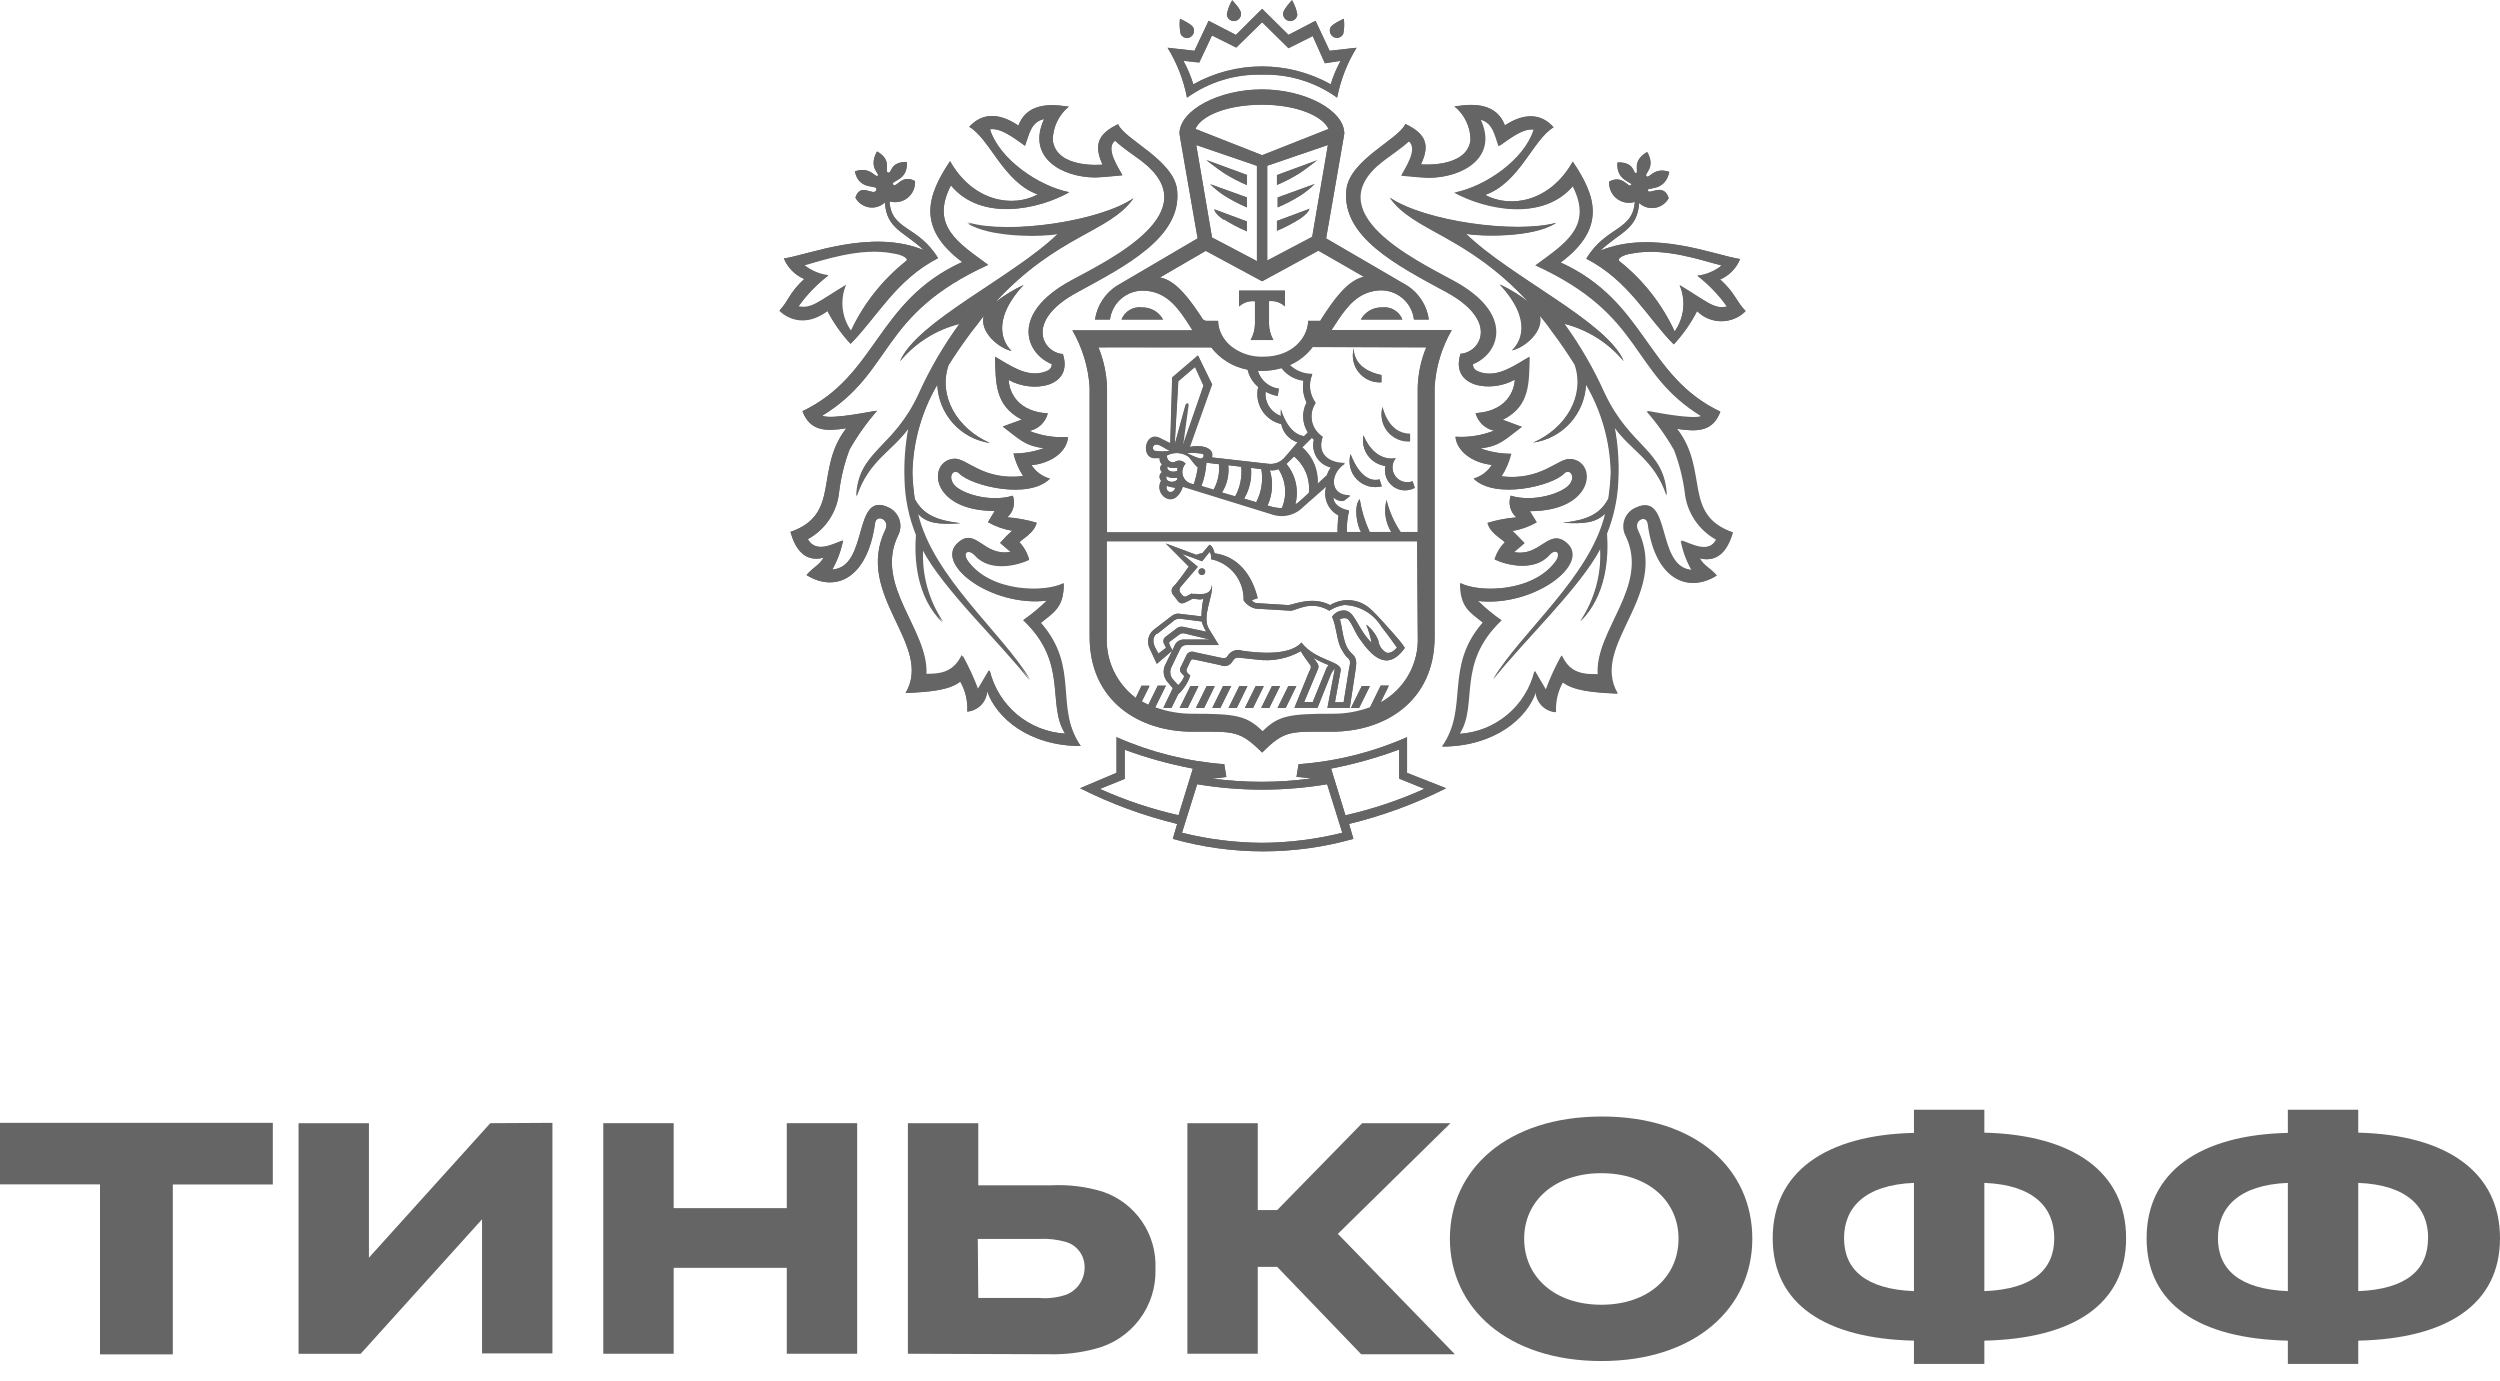 <svg width="134" height="74" viewBox="0 0 134 74" fill="none" xmlns="http://www.w3.org/2000/svg">
<path d="M5.36 63.482H0V60.184H14.623V63.488H9.263V72.595H5.36V63.482Z" fill="#656565"/>
<path d="M29.61 60.184V72.543H25.837V65.355L19.332 72.562H16.002V60.203H19.775V67.41L26.28 60.203L29.61 60.184Z" fill="#656565"/>
<path d="M36.109 72.561H32.336V60.202H36.109V64.756H42.171V60.202H45.944V72.561H42.171V67.956H36.109V72.561Z" fill="#656565"/>
<path d="M48.663 72.561V60.202H52.436V63.533H56.339C57.271 63.485 58.204 63.599 59.097 63.871C59.955 64.159 60.695 64.719 61.207 65.465C61.718 66.212 61.973 67.104 61.933 68.008C61.966 68.988 61.66 69.95 61.068 70.731C60.476 71.513 59.633 72.067 58.681 72.301C57.908 72.506 57.111 72.603 56.313 72.587L48.663 72.561ZM52.436 69.569H55.688C56.19 69.614 56.696 69.552 57.171 69.387C57.459 69.269 57.705 69.066 57.877 68.806C58.048 68.547 58.138 68.241 58.134 67.93C58.14 67.622 58.043 67.321 57.86 67.074C57.676 66.827 57.416 66.647 57.119 66.564C56.646 66.431 56.153 66.378 55.662 66.408H52.41L52.436 69.569Z" fill="#656565"/>
<path d="M67.416 72.561H63.644V60.202H67.416V64.86H68.457L73.011 60.202H77.746L71.71 66.135L77.98 72.587H72.959L68.457 67.904H67.416V72.561Z" fill="#656565"/>
<path d="M93.924 66.395C93.924 70.09 90.88 72.952 85.832 72.952C80.784 72.952 77.714 70.09 77.714 66.395C77.714 62.7 80.758 59.845 85.865 59.845C90.971 59.845 93.924 62.7 93.924 66.395ZM89.969 66.395C89.969 64.366 88.33 62.883 85.832 62.883C83.334 62.883 81.695 64.366 81.695 66.395C81.695 68.425 83.308 69.934 85.832 69.934C88.356 69.934 89.969 68.425 89.969 66.395Z" fill="#656565"/>
<path d="M113.959 66.369C113.959 69.908 111.123 71.755 106.361 71.859V73.108H102.588V71.859C97.853 71.755 95.017 69.908 95.017 66.369C95.017 62.831 97.853 60.827 102.588 60.723V59.48H106.361V60.71C111.123 60.827 113.959 62.831 113.959 66.369ZM102.588 63.403C99.986 63.507 98.841 64.704 98.841 66.369C98.841 68.034 99.986 69.101 102.588 69.205V63.403ZM110.108 66.369C110.108 64.704 108.989 63.507 106.361 63.403V69.205C108.989 69.101 110.108 68.034 110.108 66.369Z" fill="#656565"/>
<path d="M134 66.369C134 69.908 131.164 71.755 126.402 71.859V73.108H122.629V71.859C117.894 71.755 115.058 69.908 115.058 66.369C115.058 62.831 117.894 60.827 122.629 60.723V59.48H126.402V60.71C131.157 60.827 134 62.831 134 66.369ZM122.629 63.403C120.027 63.507 118.882 64.704 118.882 66.369C118.882 68.034 120.027 69.101 122.629 69.205V63.403ZM130.149 66.369C130.149 64.704 129.03 63.507 126.402 63.403V69.205C129.024 69.101 130.142 68.034 130.142 66.369H130.149Z" fill="#656565"/>
<path fill-rule="evenodd" clip-rule="evenodd" d="M55.799 33.357C56.449 32.818 57.041 32.551 57.015 31.25C55.994 31.77 53.112 31.744 51.896 30.079C51.551 29.604 51.896 29.37 52.247 29.741C53.073 30.677 54.602 30.255 55.161 29.981C55.066 29.636 54.887 29.319 54.641 29.058C54.849 28.849 55.441 28.544 55.565 28.017C55.052 27.863 54.524 27.764 53.99 27.724C54.151 27.584 54.265 27.398 54.319 27.192C54.372 26.985 54.362 26.767 54.29 26.566C53.034 26.95 51.486 26.43 51.135 25.968C50.783 25.506 51.135 25.083 51.434 25.382C52.084 26.033 55.135 26.794 56.28 25.649C55.873 25.541 55.521 25.286 55.291 24.934C56.352 24.829 57.197 24.205 57.243 23.424C56.538 23.472 55.831 23.361 55.174 23.099C55.41 23.049 55.628 22.934 55.803 22.768C55.977 22.601 56.102 22.39 56.163 22.156C54.212 22.039 54.069 20.601 54.062 20.361C55.324 21.089 57.549 20.764 56.97 18.975C55.922 18.917 54.862 17.219 57.75 15.658C60.352 14.24 63.357 12.704 63.097 10.187C62.922 8.574 60.268 7.475 59.929 6.655C58.824 7.182 58.628 7.793 59.097 8.821C59.097 8.821 56.625 9.068 56.43 7.52C56.429 7.174 56.506 6.832 56.655 6.519C56.803 6.206 57.02 5.93 57.288 5.712C57.009 5.712 55.148 5.211 54.589 6.733C53.542 6.024 52.637 6.043 51.948 6.798C53.067 7.449 53.763 9.745 55.617 10.421C54.316 11.137 52.163 10.838 50.92 8.639C49.743 10.415 49.066 12.171 51.571 14.044C46.972 16.139 47.017 20.133 43.01 22.039C43.42 23.125 44.272 23.125 45.358 22.956C43.628 25.2 45.105 27.555 42.366 28.511C42.62 29.428 43.134 30.157 44.148 29.89C43.862 30.339 43.674 30.326 43.225 30.82C44.721 31.764 46.477 31.081 46.9 28.056C46.972 27.516 47.713 27.854 47.459 28.381C45.755 31.907 50.062 34.561 48.539 37.15C49.886 37.091 50.907 36.987 51.473 36.532C51.753 37.022 51.884 37.582 51.85 38.145C52.129 38.119 52.389 37.995 52.585 37.795C52.78 37.595 52.898 37.331 52.917 37.052C53.405 38.47 55.142 39.986 57.932 39.986C56.456 37.885 57.828 35.745 55.74 33.338L55.799 33.357ZM52.989 35.94L52.39 36.955C52.157 36.318 51.874 35.7 51.545 35.107C51.07 36.096 50.309 36.115 49.593 36.115C49.801 33.767 46.835 31.393 48.136 28.7C48.204 28.572 48.245 28.432 48.258 28.288C48.271 28.144 48.255 27.998 48.212 27.86C48.168 27.723 48.098 27.595 48.004 27.484C47.911 27.374 47.797 27.283 47.668 27.217C45.677 26.209 46.601 30.398 44.61 30.521C44.884 30.037 45.079 29.512 45.189 28.967C44.767 29.077 43.752 29.721 43.296 28.895C43.762 28.641 44.158 28.277 44.45 27.835C44.743 27.393 44.923 26.886 44.975 26.358C45.07 25.584 45.258 24.824 45.534 24.095C45.955 23.353 46.45 22.655 47.011 22.013C46.809 22.013 44.571 22.514 44.071 22.28C47.941 19.905 47.069 16.881 52.963 14.194C51.414 13.043 49.834 12.132 50.966 9.933C52.579 11.885 55.656 11.234 57.308 10.298C55.669 9.972 53.555 8.528 53.054 6.922C53.704 6.824 54.472 7.494 54.934 7.806C55.155 7.214 55.246 6.505 55.961 6.375C55.005 8.431 56.898 9.498 58.706 9.504C58.986 9.504 60.157 9.387 60.157 9.387C59.968 9.003 59.214 7.956 59.767 7.527C60.209 7.943 60.736 8.275 61.217 8.639C64.73 11.358 59.546 13.875 57.425 15.02C54.094 16.816 54.986 18.956 56.378 19.502C56.378 19.743 56.222 19.853 55.994 19.925C55.025 20.25 54.108 19.554 53.333 19.112C53.379 20.452 53.288 21.714 54.771 22.481L53.75 22.858C54.628 23.509 54.895 23.88 55.955 24.016C55.431 24.206 54.879 24.303 54.322 24.303C54.426 24.733 54.602 25.142 54.843 25.512C52.676 25.773 51.811 24.53 51.141 24.582C49.71 24.686 49.801 27.379 53.32 27.379L52.956 27.984C53.36 28.212 53.8 28.369 54.257 28.446C54.023 28.635 53.795 28.889 53.607 29.097L54.166 29.578C52.728 29.838 52.325 28.277 51.395 29.045C49.977 30.17 53.106 32.544 56.111 32.193C55.721 32.577 55.298 32.927 54.849 33.24C57.295 35.55 56.092 37.729 57.093 39.322C56.149 39.266 55.248 38.91 54.521 38.305C53.794 37.7 53.28 36.878 53.054 35.959" fill="#656565"/>
<path fill-rule="evenodd" clip-rule="evenodd" d="M49.19 27.535C49.698 28.062 50.316 28.121 51.48 28.043C50.179 27.887 49.476 27.574 49.028 26.742C48.957 26.274 48.914 25.803 48.898 25.33C48.937 23.67 49.398 22.047 50.237 20.614C50.269 21.383 50.569 22.117 51.084 22.688C51.6 23.26 52.299 23.633 53.061 23.743C51.304 22.976 50.27 21.245 50.836 19.573C51.2 18.988 51.617 18.383 52.078 17.772C52.312 17.472 52.534 17.193 52.729 16.926C52.495 17.778 53.523 18.663 54.218 18.806C53.841 18.442 53.041 17.251 54.869 15.267C54.33 15.523 53.82 15.835 53.347 16.197C56.716 12.555 59.487 12.451 60.762 10.616C58.915 11.878 54.036 12.568 51.844 11.963C53.054 12.769 55.975 12.698 56.684 12.548C54.303 14.864 49.112 17.251 48.227 19.378C49.049 18.39 50.163 17.689 51.408 17.375C50.559 18.542 49.83 19.793 49.236 21.109C47.857 24.107 45.983 24.146 45.886 26.625C46.536 24.673 47.798 24.218 48.683 22.962C48.515 23.861 48.447 24.775 48.481 25.688C48.503 26.712 48.711 27.724 49.093 28.674C49.002 29.897 49.093 31.985 50.517 33.37C49.742 32.222 49.365 30.851 49.444 29.467C50.543 31.588 53.672 34.515 55.188 36.48C53.672 33.949 49.984 30.996 49.164 27.581" fill="#656565"/>
<path fill-rule="evenodd" clip-rule="evenodd" d="M83.854 17.348C85.1 17.663 86.213 18.365 87.035 19.352C86.138 17.225 80.94 14.838 78.579 12.522C79.294 12.671 82.215 12.749 83.425 11.936C81.233 12.535 76.348 11.852 74.507 10.59C75.808 12.424 78.553 12.541 81.922 16.171C81.449 15.808 80.939 15.496 80.4 15.241C82.254 17.225 81.454 18.409 81.051 18.779C81.74 18.63 82.775 17.752 82.54 16.9C82.761 17.166 82.989 17.453 83.191 17.745C83.653 18.357 84.062 18.962 84.427 19.547C84.986 21.219 83.952 22.949 82.202 23.717C82.963 23.606 83.662 23.233 84.176 22.661C84.691 22.09 84.989 21.356 85.019 20.588C85.859 22.02 86.321 23.643 86.359 25.304C86.342 25.776 86.299 26.248 86.229 26.715C85.78 27.567 85.058 27.88 83.783 28.016C84.947 28.088 85.559 28.016 86.073 27.509C85.272 30.918 81.565 33.877 80.049 36.408C81.565 34.456 84.694 31.516 85.793 29.395C85.871 30.779 85.494 32.15 84.719 33.298C86.118 31.919 86.229 29.831 86.138 28.602C86.518 27.651 86.725 26.64 86.749 25.616C86.785 24.703 86.717 23.788 86.547 22.89C87.432 24.152 88.713 24.634 89.344 26.553C89.227 24.074 87.393 24.035 85.994 21.037C85.401 19.72 84.673 18.469 83.822 17.303" fill="#656565"/>
<path fill-rule="evenodd" clip-rule="evenodd" d="M89.865 22.982C90.951 23.151 91.816 23.151 92.213 22.064C88.213 20.159 88.245 16.165 83.653 14.07C86.177 12.197 85.5 10.434 84.303 8.664C83.061 10.863 80.921 11.162 79.607 10.447C81.46 9.796 82.157 7.487 83.275 6.823C82.612 6.069 81.701 6.023 80.66 6.719C80.094 5.204 78.241 5.698 77.961 5.698C78.23 5.917 78.446 6.193 78.594 6.505C78.743 6.818 78.82 7.16 78.82 7.506C78.624 9.029 76.159 8.807 76.159 8.807C76.653 7.78 76.439 7.168 75.326 6.641C74.988 7.461 72.334 8.56 72.165 10.174C71.898 12.697 74.884 14.226 77.506 15.644C80.394 17.205 79.334 18.896 78.286 18.962C77.707 20.757 79.932 21.076 81.194 20.347C81.194 20.588 81.031 22.025 79.093 22.142C79.154 22.376 79.279 22.588 79.453 22.754C79.628 22.921 79.845 23.036 80.082 23.086C79.425 23.347 78.718 23.458 78.013 23.411C78.085 24.192 78.93 24.816 79.964 24.92C79.74 25.279 79.39 25.541 78.982 25.655C80.127 26.793 83.204 26.045 83.828 25.388C84.115 25.089 84.479 25.518 84.127 25.967C83.776 26.416 82.228 26.956 80.973 26.572C80.9 26.772 80.89 26.99 80.942 27.196C80.994 27.402 81.107 27.588 81.265 27.73C80.743 27.773 80.226 27.871 79.724 28.023C79.841 28.55 80.439 28.855 80.647 29.064C80.392 29.322 80.205 29.639 80.101 29.987C80.66 30.261 82.196 30.683 83.015 29.747C83.347 29.376 83.711 29.61 83.373 30.085C82.163 31.75 79.275 31.776 78.254 31.256C78.254 32.557 78.787 32.823 79.47 33.37C77.382 35.777 78.761 37.923 77.284 40.018C80.069 40.018 81.838 38.502 82.3 37.084C82.319 37.363 82.436 37.627 82.632 37.827C82.827 38.027 83.088 38.151 83.367 38.177C83.336 37.614 83.467 37.054 83.744 36.564C84.31 37.019 85.337 37.123 86.677 37.182C85.155 34.58 89.468 31.945 87.757 28.413C87.504 27.886 88.245 27.548 88.317 28.088C88.713 31.106 90.496 31.796 91.992 30.852C91.543 30.358 91.341 30.371 91.068 29.922C92.076 30.189 92.59 29.46 92.851 28.543C90.112 27.581 91.589 25.232 89.858 22.988L89.865 22.982ZM90.086 28.992C90.19 29.54 90.384 30.068 90.658 30.553C88.668 30.423 89.592 26.234 87.601 27.242C87.472 27.308 87.358 27.399 87.264 27.509C87.171 27.62 87.101 27.748 87.057 27.886C87.013 28.024 86.998 28.169 87.011 28.313C87.024 28.457 87.065 28.597 87.133 28.725C88.434 31.418 85.468 33.793 85.637 36.154C84.902 36.154 84.141 36.154 83.685 35.146C83.356 35.739 83.073 36.356 82.84 36.993L82.241 35.978C82.014 36.896 81.5 37.718 80.773 38.322C80.046 38.927 79.145 39.284 78.202 39.341C79.203 37.748 78 35.575 80.446 33.259C79.996 32.947 79.574 32.596 79.184 32.212C82.189 32.57 85.318 30.189 83.893 29.064C82.963 28.329 82.553 29.857 81.122 29.597L81.682 29.116C81.487 28.921 81.259 28.667 81.031 28.465C81.489 28.388 81.929 28.232 82.332 28.003L81.968 27.398C85.487 27.398 85.572 24.705 84.147 24.601C83.497 24.549 82.605 25.785 80.446 25.532C80.684 25.159 80.86 24.75 80.966 24.322C80.409 24.322 79.857 24.225 79.334 24.035C80.394 23.899 80.634 23.541 81.539 22.878L80.517 22.5C82.001 21.759 81.909 20.471 81.948 19.131C81.174 19.579 80.257 20.269 79.294 19.944C79.067 19.866 78.911 19.762 78.911 19.521C80.303 18.975 81.187 16.834 77.863 15.039C75.717 13.875 70.526 11.364 74.045 8.671C74.526 8.307 75.047 7.975 75.489 7.559C76.042 7.981 75.287 9.029 75.099 9.419C75.099 9.419 76.27 9.536 76.543 9.536C78.351 9.536 80.251 8.456 79.294 6.407C80.016 6.557 80.101 7.246 80.316 7.838C80.778 7.526 81.578 6.856 82.196 6.954C81.695 8.56 79.594 10.004 77.941 10.33C79.6 11.234 82.671 11.904 84.284 9.965C85.415 12.158 83.841 13.075 82.287 14.226C88.187 16.919 87.315 19.937 91.185 22.312C90.684 22.546 88.44 22.077 88.245 22.045C88.809 22.686 89.306 23.384 89.728 24.126C90.008 24.856 90.201 25.616 90.301 26.39C90.355 26.917 90.536 27.423 90.829 27.864C91.121 28.306 91.515 28.671 91.979 28.927C91.524 29.753 90.515 29.109 90.093 28.999" fill="#656565"/>
<path fill-rule="evenodd" clip-rule="evenodd" d="M62.004 35.582L62.843 34.866L62.713 34.606C62.622 34.424 62.668 34.411 62.765 34.339L63.208 34.008C63.255 33.972 63.312 33.949 63.371 33.941C63.43 33.933 63.49 33.94 63.546 33.962L64.847 34.274H63.474C63.354 34.269 63.236 34.304 63.139 34.374C63.041 34.443 62.969 34.543 62.934 34.658L62.837 34.86L62.472 35.601C62.388 35.758 62.356 35.938 62.38 36.115C62.405 36.291 62.485 36.456 62.609 36.584L62.863 36.883L62.355 37.943H62.791L63.149 37.215C63.449 36.94 63.673 36.593 63.799 36.206C63.65 36.083 63.539 35.998 63.624 35.822L63.786 35.478C63.839 35.361 63.858 35.315 64.014 35.348L65.413 35.653C65.517 35.706 65.637 35.719 65.751 35.69C65.864 35.661 65.963 35.593 66.031 35.497C66.226 35.205 66.252 35.237 66.681 35.282L67.397 35.361C68.202 35.464 69.019 35.304 69.725 34.905C69.886 35.172 70.059 35.43 70.246 35.679C70.291 35.764 70.246 35.888 70.155 36.044L69.381 37.943H70.617L71.319 36.193C71.37 36.056 71.45 35.932 71.553 35.829L71.15 37.943H72.347L72.666 35.848C72.737 35.387 72.666 35.237 72.47 35.042C71.97 34.619 71.983 33.741 71.82 33.194C71.911 33.143 72.016 33.123 72.119 33.136C72.379 33.136 72.575 33.832 72.887 34.255C73.498 35.12 74.337 36.07 75.3 34.73C75.208 34.58 75.104 34.439 74.988 34.307L74.721 33.995C74.565 33.819 73.823 32.973 73.511 32.694C73.224 32.408 72.849 32.227 72.447 32.18C72.045 32.133 71.638 32.222 71.293 32.433C70.317 31.926 69.29 32.433 69.042 32.433L67.364 32.329C67.309 32.327 67.254 32.311 67.207 32.283C67.159 32.254 67.119 32.215 67.091 32.167L67.403 32.063C67.11 30.846 66.375 29.825 65.094 29.656C65.094 29.656 65.016 29.272 64.827 29.194L64.443 29.649C64.332 29.665 64.222 29.696 64.118 29.74L62.479 29.129L63.708 30.371C63.708 30.371 63.097 31.256 62.895 31.438C62.835 31.5 62.802 31.583 62.802 31.669C62.802 31.755 62.835 31.838 62.895 31.9L63.136 32.212C63.26 32.375 63.396 32.368 63.591 32.264L63.858 32.128C63.975 32.03 64.372 32.225 64.508 32.069C64.44 32.388 64.403 32.712 64.398 33.038L63.292 32.908C63.205 32.886 63.114 32.885 63.027 32.906C62.94 32.926 62.859 32.967 62.791 33.025L61.848 33.747C61.694 33.867 61.589 34.038 61.549 34.228C61.51 34.419 61.54 34.617 61.633 34.788L62.004 35.582ZM71.111 35.79L70.363 37.631H69.901L70.649 35.848C70.727 35.621 70.578 35.51 70.395 35.257C70.655 35.409 70.927 35.539 71.209 35.647C71.174 35.691 71.143 35.739 71.117 35.79H71.111ZM63.91 31.796L63.695 31.907C63.546 31.991 63.474 32.03 63.344 31.867L63.253 31.75C63.224 31.704 63.211 31.649 63.217 31.595C63.223 31.541 63.247 31.49 63.286 31.451L64.203 30.378L63.357 29.682L64.437 30.079L64.834 29.584C64.951 29.682 64.912 29.968 64.912 29.968C65.416 30.07 65.869 30.348 66.189 30.751C66.509 31.155 66.677 31.658 66.662 32.173C66.811 32.402 67.045 32.563 67.312 32.622L69.179 32.733C69.485 32.733 70.259 32.141 71.254 32.733C71.493 32.575 71.764 32.47 72.048 32.427C72.452 32.437 72.847 32.548 73.197 32.751C73.547 32.953 73.84 33.24 74.051 33.585C74.402 34.027 74.884 34.71 74.884 34.71C74.676 34.957 74.474 35.035 74.305 34.977C74.188 34.909 74.089 34.815 74.016 34.702C73.942 34.589 73.897 34.46 73.882 34.326C73.745 33.989 73.521 33.695 73.231 33.474C73.369 33.785 73.465 34.114 73.518 34.45C72.789 33.728 72.653 32.843 72.139 32.726C71.998 32.705 71.854 32.724 71.724 32.782C71.594 32.839 71.483 32.933 71.404 33.051C71.664 33.65 71.651 34.352 71.911 34.801C72.113 35.146 72.152 35.178 72.243 35.257C72.457 35.413 72.334 35.686 72.301 35.907L72.022 37.637H71.553L71.859 35.94C71.95 35.426 70.499 35.426 69.758 34.437C69.107 35.178 67.351 34.99 66.584 34.873C66.441 34.821 66.285 34.821 66.143 34.872C66 34.923 65.88 35.022 65.803 35.152C65.705 35.328 65.536 35.276 65.432 35.25L64.034 34.951C63.989 34.931 63.942 34.921 63.894 34.922C63.845 34.922 63.798 34.933 63.754 34.953C63.71 34.974 63.671 35.003 63.64 35.04C63.608 35.076 63.585 35.119 63.572 35.165L63.292 35.744C63.257 35.798 63.242 35.863 63.252 35.927C63.261 35.99 63.294 36.048 63.344 36.089L63.481 36.232C63.414 36.421 63.3 36.589 63.149 36.72L62.843 36.375C62.776 36.282 62.737 36.171 62.73 36.056C62.723 35.941 62.749 35.826 62.804 35.725L63.26 34.782C63.289 34.717 63.336 34.662 63.397 34.624C63.457 34.586 63.527 34.566 63.598 34.567H65.328L64.795 33.702C64.398 33.051 65.055 31.9 64.957 31.354C64.905 32.082 64.027 31.75 63.884 31.848L63.91 31.796ZM62.024 33.975L62.843 33.325C62.895 33.268 62.959 33.225 63.029 33.196C63.1 33.168 63.177 33.157 63.253 33.162L64.411 33.312C64.463 33.508 64.546 33.695 64.658 33.864L63.429 33.604C63.36 33.588 63.288 33.589 63.22 33.607C63.152 33.625 63.09 33.66 63.038 33.708L62.453 34.151C62.401 34.197 62.367 34.261 62.357 34.33C62.348 34.399 62.363 34.469 62.401 34.528L62.498 34.73L62.089 35.035L61.932 34.743C61.776 34.43 61.763 34.144 62.024 33.943" fill="#656565"/>
<path fill-rule="evenodd" clip-rule="evenodd" d="M65.594 11.742C65.99 11.992 66.406 12.21 66.837 12.392V11.865L65.087 11.215C65.087 11.215 65.087 11.43 65.594 11.774" fill="#656565"/>
<path fill-rule="evenodd" clip-rule="evenodd" d="M66.838 11.104V10.577L64.853 9.868C65.081 10.091 65.329 10.292 65.595 10.467C65.99 10.717 66.406 10.935 66.838 11.117" fill="#656565"/>
<path fill-rule="evenodd" clip-rule="evenodd" d="M66.838 9.907V9.373L64.665 8.573C64.665 8.573 65.088 8.918 65.595 9.263C65.991 9.513 66.406 9.731 66.838 9.913" fill="#656565"/>
<path fill-rule="evenodd" clip-rule="evenodd" d="M72.945 17.128H75.17C75.087 16.914 74.935 16.734 74.738 16.617C74.541 16.499 74.311 16.45 74.084 16.477C73.852 16.469 73.623 16.526 73.422 16.641C73.221 16.756 73.056 16.924 72.945 17.128Z" fill="#656565"/>
<path fill-rule="evenodd" clip-rule="evenodd" d="M70.617 8.58L68.444 9.38V9.913C68.876 9.732 69.292 9.514 69.687 9.263C70.194 8.918 70.617 8.573 70.617 8.573" fill="#656565"/>
<path fill-rule="evenodd" clip-rule="evenodd" d="M70.194 11.189L68.444 11.839V12.366C68.876 12.184 69.291 11.966 69.687 11.716C70.194 11.371 70.194 11.156 70.194 11.156" fill="#656565"/>
<path fill-rule="evenodd" clip-rule="evenodd" d="M70.435 9.868L68.483 10.578V11.104C68.915 10.923 69.331 10.705 69.726 10.454C69.992 10.279 70.241 10.079 70.467 9.855" fill="#656565"/>
<path fill-rule="evenodd" clip-rule="evenodd" d="M61.198 16.478C60.97 16.449 60.739 16.498 60.542 16.616C60.346 16.734 60.194 16.914 60.111 17.128H62.336C62.225 16.925 62.059 16.757 61.858 16.642C61.658 16.528 61.429 16.471 61.198 16.478Z" fill="#656565"/>
<path fill-rule="evenodd" clip-rule="evenodd" d="M72.054 7.156C72.054 5.907 69.953 4.788 67.638 4.788C65.322 4.788 63.221 5.907 63.221 7.156L63.273 7.462L64.196 12.77L59.845 15.326C59.536 15.528 59.274 15.793 59.075 16.103C58.877 16.414 58.747 16.763 58.693 17.128H59.493C59.55 16.685 59.772 16.279 60.114 15.992C60.457 15.705 60.895 15.558 61.341 15.58C62.349 15.632 62.947 16.23 63.546 17.128L63.702 17.362L63.923 17.707H57.483C58.023 18.638 58.34 19.683 58.407 20.758V34.132C58.407 37.579 61.055 39.218 63.923 39.218C66.135 39.218 66.434 39.121 67.657 40.337C68.873 39.114 69.173 39.218 71.391 39.218C74.253 39.218 76.9 37.579 76.9 34.132V20.738C76.966 19.664 77.279 18.619 77.818 17.687H71.371L71.592 17.343L71.749 17.108C72.341 16.23 72.939 15.619 73.954 15.56C74.401 15.542 74.838 15.694 75.178 15.985C75.518 16.275 75.736 16.683 75.788 17.128H76.588C76.537 16.765 76.41 16.416 76.215 16.106C76.02 15.795 75.761 15.53 75.456 15.326L71.079 12.776L72.002 7.468L72.054 7.156ZM64.118 7.767L67.371 8.88V13.992L64.964 12.724L64.118 7.767ZM64.918 18.617C65.4 19.243 66.094 19.669 66.87 19.814C66.951 20.176 67.15 20.501 67.436 20.738C67.385 20.95 67.376 21.17 67.411 21.385C67.446 21.6 67.523 21.806 67.638 21.992C67.753 22.177 67.903 22.337 68.081 22.464C68.258 22.59 68.459 22.68 68.672 22.729C68.717 22.956 68.823 23.166 68.977 23.339C69.132 23.512 69.329 23.64 69.55 23.711L68.867 24.498C68.762 24.628 68.626 24.73 68.471 24.793C68.317 24.857 68.148 24.881 67.982 24.862L64.931 24.517C65.062 24.179 64.71 23.782 63.748 23.951L64.945 20.601L64.209 19.04L62.824 20.224L62.72 23.743L62.134 23.451C61.36 23.119 61.133 24.517 61.868 24.524H62.16C62.145 24.589 62.15 24.658 62.174 24.721C62.198 24.784 62.241 24.837 62.297 24.875C62.262 24.897 62.233 24.927 62.213 24.963C62.193 24.998 62.183 25.039 62.183 25.08C62.183 25.121 62.193 25.162 62.213 25.197C62.233 25.233 62.262 25.263 62.297 25.285C62.257 25.306 62.223 25.337 62.197 25.375C62.171 25.413 62.155 25.456 62.149 25.501C62.143 25.546 62.148 25.592 62.164 25.635C62.179 25.677 62.205 25.716 62.239 25.747C62.186 25.831 62.154 25.926 62.144 26.025C62.135 26.123 62.147 26.223 62.182 26.316C62.216 26.409 62.272 26.492 62.343 26.561C62.415 26.629 62.502 26.68 62.596 26.709C63.032 26.827 63.305 26.352 63.396 26.059L68.145 27.529C68.439 27.634 68.756 27.651 69.06 27.58C69.363 27.508 69.64 27.351 69.856 27.126L71.092 26.04C70.996 26.334 71.009 26.654 71.129 26.94C71.248 27.226 71.465 27.461 71.742 27.601C71.703 27.907 71.685 28.216 71.69 28.524H59.331V20.718C59.304 19.988 59.148 19.267 58.869 18.591L64.918 18.617ZM70.025 21.584C69.897 21.832 69.836 22.11 69.849 22.39C69.861 22.669 69.947 22.941 70.096 23.177L69.895 23.379C69.004 23.268 68.652 21.941 68.652 21.941C68.643 22.058 68.643 22.176 68.652 22.293C68.389 22.199 68.166 22.02 68.017 21.784C67.868 21.548 67.803 21.269 67.833 20.992C68.035 21.103 68.255 21.18 68.483 21.219L68.542 20.829C68.282 20.795 68.037 20.687 67.838 20.517C67.638 20.347 67.492 20.124 67.416 19.873H67.332H67.663C68.011 19.873 68.357 19.825 68.691 19.73C68.831 19.918 69.007 20.075 69.209 20.193C69.412 20.31 69.636 20.385 69.869 20.413C69.797 20.805 69.852 21.211 70.025 21.571V21.584ZM71.326 25.083C71.233 25.206 71.162 25.345 71.118 25.493L70.623 25.948C70.644 25.581 70.579 25.214 70.435 24.875C70.29 24.537 70.07 24.236 69.791 23.997L70.317 23.477L70.422 23.581C70.383 23.737 70.376 23.9 70.4 24.06C70.425 24.22 70.481 24.373 70.565 24.511C70.649 24.648 70.759 24.768 70.89 24.863C71.02 24.958 71.169 25.026 71.326 25.064V25.083ZM68.951 24.862L69.361 24.465C69.644 24.7 69.864 25.001 70.003 25.341C70.141 25.682 70.194 26.051 70.155 26.417L69.713 26.827C69.628 26.909 69.534 26.981 69.433 27.041C69.532 26.667 69.541 26.275 69.458 25.898C69.376 25.52 69.204 25.167 68.958 24.869L68.951 24.862ZM68.08 25.207C68.233 25.226 68.388 25.204 68.529 25.142C68.729 25.449 68.85 25.801 68.882 26.166C68.914 26.532 68.855 26.899 68.711 27.236C68.504 27.235 68.298 27.204 68.099 27.145L67.943 27.1C68.213 26.505 68.257 25.832 68.067 25.207H68.08ZM67.032 25.077L67.612 25.148C67.716 25.754 67.62 26.378 67.338 26.924L66.688 26.729C66.983 26.229 67.113 25.648 67.059 25.07L67.032 25.077ZM65.836 24.934L66.532 25.018C66.584 25.568 66.471 26.121 66.206 26.605L65.497 26.397C65.771 25.961 65.89 25.446 65.836 24.934ZM63.006 24.745C62.954 24.77 62.896 24.781 62.838 24.776C62.781 24.771 62.725 24.75 62.678 24.716C62.632 24.682 62.595 24.636 62.572 24.582C62.55 24.529 62.542 24.471 62.551 24.413C62.722 24.321 62.915 24.277 63.109 24.284C63.303 24.29 63.492 24.349 63.657 24.452C63.826 24.563 63.969 24.869 64.203 25.057C64.158 25.36 64.086 25.658 63.988 25.948C63.865 25.942 63.745 25.9 63.645 25.829C63.544 25.757 63.465 25.658 63.419 25.543C63.373 25.428 63.36 25.302 63.382 25.181C63.405 25.059 63.462 24.946 63.546 24.856C63.483 24.775 63.394 24.719 63.294 24.698C63.194 24.677 63.09 24.691 62.999 24.738L63.006 24.745ZM62.544 26.04C62.686 26.096 62.835 26.131 62.986 26.144C62.983 26.179 62.973 26.213 62.956 26.244C62.939 26.275 62.916 26.302 62.887 26.324C62.859 26.345 62.827 26.36 62.792 26.369C62.758 26.377 62.722 26.378 62.687 26.371C62.655 26.361 62.625 26.343 62.6 26.32C62.574 26.297 62.554 26.269 62.541 26.238C62.527 26.206 62.52 26.172 62.521 26.138C62.522 26.104 62.53 26.07 62.544 26.04ZM61.894 24.173C61.856 24.154 61.827 24.123 61.809 24.085C61.792 24.047 61.788 24.004 61.799 23.963C61.81 23.923 61.834 23.887 61.868 23.863C61.902 23.838 61.943 23.826 61.985 23.828C62.18 23.828 62.44 24.055 62.7 24.166C62.433 24.21 62.161 24.21 61.894 24.166V24.173ZM62.544 25.526C62.681 25.662 63.104 25.61 63.104 25.61V25.695C62.922 25.942 62.408 25.831 62.525 25.526H62.544ZM63.091 25.246C62.785 25.369 62.479 25.2 62.577 25.005C62.713 25.135 63.11 25.07 63.11 25.07L63.091 25.246ZM63.533 21.733L62.954 23.841L63.149 20.439L64.047 19.671L64.502 20.673L63.351 23.977L63.657 21.753C63.657 21.597 63.559 21.577 63.533 21.753V21.733ZM63.624 24.283C63.9 24.265 64.177 24.278 64.45 24.322C64.587 24.381 64.496 24.602 64.32 24.582C64.078 24.507 63.845 24.407 63.624 24.283ZM64.632 24.797L65.335 24.882C65.379 25.351 65.279 25.823 65.049 26.235L64.398 26.04C64.555 25.622 64.647 25.184 64.671 24.738L64.632 24.797ZM75.996 34.093C76.027 34.813 75.856 35.527 75.502 36.155C75.148 36.782 74.625 37.298 73.993 37.644L74.442 36.733H74.006L73.433 37.904C72.786 38.144 72.1 38.263 71.41 38.256C69.127 38.256 68.522 38.347 67.677 39.192C66.824 38.353 66.226 38.256 63.943 38.256C63.255 38.262 62.572 38.145 61.926 37.911L62.499 36.74H62.056L61.549 37.768C61.432 37.709 61.315 37.651 61.198 37.586L61.614 36.746H61.185L60.872 37.397C60.371 37.02 59.968 36.527 59.697 35.961C59.426 35.395 59.296 34.772 59.318 34.145V29.012H75.957L75.996 34.093ZM76.458 18.578C76.174 19.253 76.016 19.974 75.99 20.706V28.511H75.079C74.724 27.985 74.466 27.399 74.318 26.781C74.24 27.073 74.225 27.377 74.272 27.675C74.319 27.973 74.428 28.258 74.591 28.511H73.42C73.161 27.947 72.979 27.349 72.88 26.735C72.529 27.132 72.75 28.212 72.972 28.511H72.197C72.176 28.122 72.213 27.732 72.308 27.354C71.905 27.275 71.469 27.061 71.469 26.612C71.54 26.691 71.629 26.75 71.73 26.783C71.83 26.816 71.938 26.822 72.041 26.8L72.373 26.54C71.274 26.573 71.228 25.376 72.093 24.81C71.228 24.81 70.578 24.322 70.896 23.398C70.751 23.305 70.625 23.183 70.527 23.041C70.428 22.898 70.36 22.737 70.325 22.567C70.29 22.398 70.289 22.223 70.322 22.052C70.355 21.883 70.422 21.721 70.519 21.577C70.357 21.358 70.256 21.1 70.225 20.83C70.194 20.559 70.235 20.285 70.344 20.035C69.896 20.04 69.464 19.87 69.14 19.561H69.069C69.586 19.352 70.036 19.005 70.37 18.559L76.458 18.578ZM73.147 14.819C72.243 14.975 71.469 16.081 70.831 17.076L70.76 17.193H70.109V17.31C70.038 18.078 69.309 19.118 67.703 19.118C67.096 19.138 66.5 18.947 66.018 18.578C65.715 18.341 65.488 18.02 65.367 17.655C65.331 17.543 65.307 17.427 65.296 17.31V17.193H64.645L64.483 17.128C63.832 16.133 63.071 15.033 62.173 14.871L64.626 13.446L67.65 15.072L70.662 13.433L73.147 14.819ZM70.331 12.685L67.924 13.953V8.88L71.176 7.767L70.331 12.685ZM67.65 8.314L64.073 6.909C64.372 6.193 65.777 5.608 67.644 5.608C69.511 5.608 70.896 6.219 71.215 6.909L67.65 8.314Z" fill="#656565"/>
<path fill-rule="evenodd" clip-rule="evenodd" d="M75.58 23.632V23.242C74.383 23.242 74.103 21.798 74.103 21.798C74.041 22.02 74.032 22.253 74.078 22.479C74.124 22.705 74.223 22.917 74.368 23.096C74.513 23.276 74.698 23.418 74.909 23.512C75.12 23.605 75.35 23.646 75.58 23.632Z" fill="#656565"/>
<path fill-rule="evenodd" clip-rule="evenodd" d="M74.064 26.065L73.94 25.695C72.919 25.955 72.392 24.335 72.392 24.335C72.322 24.57 72.315 24.819 72.373 25.057C72.431 25.295 72.551 25.514 72.721 25.69C72.891 25.866 73.106 25.994 73.342 26.06C73.578 26.126 73.827 26.128 74.064 26.065Z" fill="#656565"/>
<path fill-rule="evenodd" clip-rule="evenodd" d="M74.806 24.557C73.584 24.752 73.083 23.327 73.083 23.327C73.045 23.513 73.047 23.705 73.087 23.89C73.126 24.076 73.204 24.251 73.314 24.405C73.425 24.56 73.566 24.69 73.728 24.787C73.891 24.885 74.072 24.948 74.26 24.973C74.214 25.175 74.228 25.387 74.301 25.582C74.373 25.776 74.5 25.946 74.666 26.07C74.833 26.194 75.032 26.267 75.239 26.28C75.447 26.293 75.653 26.246 75.834 26.144L75.717 25.793C75.555 25.855 75.376 25.862 75.209 25.812C75.042 25.763 74.896 25.66 74.793 25.52C74.69 25.379 74.636 25.209 74.64 25.035C74.644 24.861 74.704 24.693 74.813 24.557" fill="#656565"/>
<path fill-rule="evenodd" clip-rule="evenodd" d="M74.045 20.49V20.099C72.431 19.768 72.568 18.655 72.568 18.655C72.505 18.877 72.497 19.11 72.543 19.335C72.588 19.56 72.687 19.771 72.831 19.951C72.975 20.13 73.159 20.273 73.369 20.366C73.579 20.46 73.809 20.502 74.038 20.49" fill="#656565"/>
<path fill-rule="evenodd" clip-rule="evenodd" d="M63.806 36.773L63.227 37.943H63.663L64.242 36.773H63.806Z" fill="#656565"/>
<path fill-rule="evenodd" clip-rule="evenodd" d="M64.678 36.773L64.099 37.943H64.541L65.113 36.773H64.678Z" fill="#656565"/>
<path fill-rule="evenodd" clip-rule="evenodd" d="M68.178 36.773L67.599 37.943H68.034L68.613 36.773H68.178Z" fill="#656565"/>
<path fill-rule="evenodd" clip-rule="evenodd" d="M69.055 36.773L68.477 37.943H68.912L69.485 36.773H69.055Z" fill="#656565"/>
<path fill-rule="evenodd" clip-rule="evenodd" d="M67.305 36.773L66.727 37.943H67.162L67.741 36.773H67.305Z" fill="#656565"/>
<path fill-rule="evenodd" clip-rule="evenodd" d="M72.412 37.943H72.848L73.427 36.773H72.991L72.412 37.943Z" fill="#656565"/>
<path fill-rule="evenodd" clip-rule="evenodd" d="M65.555 36.773L64.977 37.943H65.412L65.991 36.773H65.555Z" fill="#656565"/>
<path fill-rule="evenodd" clip-rule="evenodd" d="M66.428 36.773L65.849 37.943H66.291L66.863 36.773H66.428Z" fill="#656565"/>
<path fill-rule="evenodd" clip-rule="evenodd" d="M64.45 30.462C64.413 30.455 64.375 30.46 64.342 30.476C64.308 30.491 64.279 30.517 64.26 30.549C64.242 30.581 64.233 30.618 64.236 30.655C64.239 30.692 64.253 30.728 64.277 30.757C64.3 30.785 64.332 30.806 64.368 30.817C64.404 30.827 64.442 30.825 64.478 30.813C64.513 30.801 64.543 30.778 64.565 30.748C64.587 30.718 64.599 30.681 64.6 30.644C64.603 30.6 64.59 30.557 64.562 30.523C64.534 30.489 64.494 30.467 64.45 30.462Z" fill="#656565"/>
<path fill-rule="evenodd" clip-rule="evenodd" d="M67.65 3.993C69.09 3.954 70.502 4.388 71.67 5.229C71.854 4.283 72.206 3.377 72.711 2.556L71.267 2.718L70.512 1.112L69.062 1.866L67.65 0.468L66.245 1.866L64.782 1.112L64.021 2.718L62.583 2.556C63.089 3.377 63.442 4.282 63.624 5.229C64.794 4.387 66.209 3.953 67.65 3.993ZM64.281 3.343L64.97 1.886L66.271 2.536L67.65 1.183L69.062 2.575L70.363 1.925L71.013 3.382L71.859 3.252C71.638 3.653 71.459 4.076 71.326 4.514C70.2 3.885 68.933 3.556 67.644 3.556C66.355 3.556 65.087 3.885 63.962 4.514C63.829 4.076 63.65 3.653 63.429 3.252L64.281 3.343Z" fill="#656565"/>
<path fill-rule="evenodd" clip-rule="evenodd" d="M69.121 1.119C69.172 1.123 69.222 1.118 69.271 1.102C69.319 1.087 69.364 1.063 69.402 1.03C69.441 0.997 69.473 0.957 69.496 0.912C69.519 0.867 69.533 0.818 69.537 0.768C69.487 0.497 69.39 0.237 69.251 0C69.251 0 68.789 0.494 68.776 0.703C68.769 0.802 68.801 0.901 68.865 0.977C68.93 1.054 69.022 1.102 69.121 1.112" fill="#656565"/>
<path fill-rule="evenodd" clip-rule="evenodd" d="M71.482 1.978C71.572 2.024 71.676 2.032 71.772 2.002C71.868 1.971 71.948 1.904 71.996 1.815C72.054 1.548 72.065 1.273 72.028 1.002C72.028 1.002 71.417 1.275 71.319 1.464C71.275 1.554 71.267 1.658 71.297 1.753C71.328 1.849 71.394 1.929 71.482 1.978Z" fill="#656565"/>
<path fill-rule="evenodd" clip-rule="evenodd" d="M66.168 1.119C66.268 1.111 66.362 1.063 66.427 0.986C66.493 0.91 66.526 0.81 66.519 0.709C66.519 0.495 66.044 0.007 66.044 0.007C65.906 0.244 65.809 0.504 65.758 0.774C65.766 0.875 65.814 0.968 65.891 1.034C65.967 1.1 66.067 1.133 66.168 1.126" fill="#656565"/>
<path fill-rule="evenodd" clip-rule="evenodd" d="M63.8 1.978C63.888 1.929 63.954 1.849 63.983 1.753C64.012 1.657 64.003 1.553 63.956 1.464C63.859 1.275 63.247 1.002 63.247 1.002C63.213 1.273 63.226 1.548 63.286 1.815C63.309 1.86 63.34 1.9 63.379 1.932C63.417 1.965 63.461 1.989 63.509 2.004C63.557 2.019 63.607 2.025 63.657 2.02C63.707 2.016 63.756 2.001 63.8 1.978Z" fill="#656565"/>
<path fill-rule="evenodd" clip-rule="evenodd" d="M92.187 14.988C92.68 14.775 93.07 14.379 93.273 13.882C91.972 13.693 88.583 12.269 85.779 13.433C86.827 12.438 87.77 12.308 87.861 10.877C87.974 10.983 88.111 11.062 88.259 11.107C88.408 11.152 88.565 11.162 88.719 11.137C88.872 11.112 89.017 11.052 89.144 10.962C89.27 10.871 89.374 10.753 89.448 10.616C89.162 9.764 88.427 10.454 88.329 10.22C88.232 9.985 89.246 10.324 89.481 9.211C88.654 8.925 88.407 9.602 88.258 9.445C88.108 9.289 88.785 9.01 88.297 8.145C87.438 8.645 87.887 9.218 87.705 9.276C87.523 9.335 87.659 8.671 86.703 8.704C86.612 9.725 87.601 9.758 87.431 9.92C87.262 10.083 86.983 9.335 86.261 9.732C86.249 9.904 86.279 10.076 86.348 10.234C86.418 10.392 86.525 10.53 86.66 10.637C86.796 10.744 86.955 10.816 87.124 10.848C87.294 10.88 87.469 10.869 87.633 10.818C87.523 12.386 86.085 12.119 85.031 13.862C87.301 15.027 88.323 17.056 89.721 18.455C90.216 17.92 90.637 17.32 90.97 16.672C91.141 16.844 91.343 16.98 91.567 17.073C91.79 17.166 92.029 17.214 92.271 17.214C92.513 17.214 92.752 17.166 92.976 17.073C93.199 16.98 93.402 16.844 93.572 16.672C93.052 16.139 93.032 15.736 92.239 15.007L92.187 14.988ZM90.04 15.293C90.209 15.695 90.272 16.132 90.224 16.565C90.176 16.997 90.019 17.41 89.767 17.765C89.093 16.305 88.089 15.023 86.833 14.018C86.625 13.888 86.944 13.648 87.523 13.576C89.272 13.244 91.315 13.986 92.291 14.227C91.918 14.529 91.467 14.719 90.99 14.773C91.596 15.243 92.131 15.8 92.577 16.425C91.887 16.594 91.504 16.165 90.027 15.274" fill="#656565"/>
<path fill-rule="evenodd" clip-rule="evenodd" d="M75.418 41.423V39.511C73.577 40.324 71.61 40.815 69.602 40.961L69.492 41.644C69.7 41.644 69.96 41.696 70.305 41.722C68.518 41.968 66.706 41.968 64.919 41.722C65.264 41.722 65.524 41.677 65.732 41.644L65.621 40.961C63.627 40.811 61.673 40.321 59.845 39.511V41.423L57.894 42.249C59.55 43.083 61.296 43.725 63.097 44.162L62.863 44.962C66.028 45.853 69.378 45.853 72.543 44.962L72.308 44.162C74.11 43.725 75.856 43.083 77.512 42.249L75.418 41.423ZM58.934 42.295L60.287 41.748V40.187C61.474 40.624 62.694 40.961 63.937 41.196L63.169 43.7C61.714 43.369 60.295 42.894 58.934 42.282V42.295ZM67.651 45.176C66.201 45.167 64.758 44.986 63.351 44.637L64.164 42.035C66.471 42.42 68.825 42.42 71.131 42.035L71.944 44.637C70.537 44.985 69.094 45.167 67.644 45.176H67.651ZM72.12 43.713L71.346 41.196C72.588 40.957 73.809 40.615 74.995 40.174V41.735L76.348 42.282C74.988 42.896 73.569 43.371 72.113 43.7" fill="#656565"/>
<path fill-rule="evenodd" clip-rule="evenodd" d="M44.337 16.646C44.671 17.294 45.091 17.893 45.586 18.428C46.984 17.03 48.012 15 50.276 13.836C49.202 12.073 47.765 12.366 47.674 10.792C47.838 10.84 48.011 10.848 48.179 10.815C48.347 10.783 48.505 10.71 48.639 10.603C48.773 10.497 48.879 10.36 48.949 10.203C49.019 10.047 49.05 9.876 49.04 9.705C48.318 9.309 48.064 10.096 47.869 9.894C47.674 9.692 48.695 9.699 48.597 8.678C47.648 8.678 47.823 9.328 47.596 9.25C47.368 9.172 47.862 8.6 47.004 8.118C46.516 9.016 47.179 9.296 47.043 9.419C46.906 9.543 46.646 8.899 45.82 9.185C46.041 10.291 47.121 9.835 46.965 10.193C46.809 10.551 46.132 9.738 45.846 10.59C45.919 10.727 46.022 10.845 46.148 10.935C46.274 11.025 46.419 11.086 46.572 11.111C46.725 11.136 46.881 11.126 47.03 11.08C47.178 11.035 47.314 10.956 47.426 10.85C47.518 12.288 48.461 12.405 49.508 13.407C46.705 12.242 43.296 13.673 42.014 13.855C42.219 14.35 42.609 14.745 43.101 14.955C42.307 15.69 42.288 16.093 41.8 16.62C41.8 16.62 42.86 17.784 44.402 16.62L44.337 16.646ZM42.815 16.399C43.26 15.772 43.797 15.215 44.408 14.747C43.931 14.689 43.48 14.498 43.107 14.194C44.083 13.934 46.132 13.198 47.875 13.543C48.448 13.621 48.773 13.855 48.565 13.986C47.307 14.989 46.3 16.272 45.625 17.732C45.373 17.377 45.216 16.964 45.168 16.532C45.12 16.099 45.183 15.662 45.352 15.261C43.875 16.152 43.491 16.561 42.802 16.412" fill="#656565"/>
<path fill-rule="evenodd" clip-rule="evenodd" d="M66.414 15.58V16.425C66.527 16.319 66.662 16.239 66.809 16.191C66.956 16.143 67.112 16.127 67.266 16.146V17.362C67.263 17.663 67.184 17.958 67.038 18.221H68.255C68.107 17.958 68.027 17.663 68.021 17.362V16.139C68.175 16.12 68.331 16.136 68.478 16.184C68.625 16.232 68.76 16.312 68.873 16.419V15.573H66.414V15.58Z" fill="#656565"/>
<path fill-rule="evenodd" clip-rule="evenodd" d="M55.798 33.39C56.449 32.85 57.041 32.583 57.014 31.282C55.993 31.802 53.112 31.776 51.895 30.111C51.55 29.636 51.895 29.402 52.246 29.773C53.073 30.71 54.608 30.287 55.161 30.014C55.069 29.659 54.89 29.332 54.64 29.064C54.848 28.856 55.44 28.55 55.564 28.023C55.051 27.869 54.524 27.77 53.99 27.73C54.149 27.589 54.262 27.403 54.315 27.197C54.367 26.99 54.356 26.773 54.282 26.573C53.027 26.956 51.485 26.436 51.128 25.974C50.77 25.512 51.128 25.09 51.427 25.395C52.077 26.046 55.128 26.8 56.273 25.662C55.866 25.549 55.516 25.29 55.291 24.933C56.351 24.829 57.197 24.205 57.242 23.424C56.537 23.472 55.83 23.361 55.174 23.099C55.41 23.049 55.627 22.934 55.802 22.768C55.976 22.601 56.101 22.389 56.162 22.156C54.211 22.039 54.074 20.601 54.061 20.36C55.323 21.089 57.548 20.764 56.969 18.975C55.922 18.916 54.861 17.219 57.75 15.664C60.352 14.246 63.357 12.711 63.09 10.193C62.921 8.58 60.26 7.481 59.929 6.661C58.823 7.188 58.628 7.8 59.096 8.827C59.096 8.827 56.624 9.075 56.429 7.526C56.429 7.18 56.506 6.838 56.654 6.525C56.803 6.212 57.019 5.937 57.288 5.718C57.008 5.718 55.148 5.217 54.588 6.733C53.547 6.024 52.637 6.05 51.954 6.798C53.073 7.448 53.769 9.745 55.623 10.421C54.322 11.136 52.175 10.837 50.926 8.639C49.749 10.415 49.072 12.171 51.577 14.044C46.977 16.139 47.023 20.133 43.016 22.039C43.419 23.125 44.278 23.125 45.364 22.956C43.634 25.2 45.111 27.555 42.372 28.511C42.632 29.428 43.146 30.157 44.154 29.89C43.868 30.339 43.679 30.326 43.231 30.82C44.727 31.764 46.483 31.081 46.9 28.056C46.971 27.516 47.713 27.854 47.459 28.381C45.755 31.907 50.061 34.561 48.539 37.143C49.885 37.084 50.907 36.98 51.466 36.532C51.745 37.019 51.876 37.577 51.843 38.138C52.122 38.113 52.382 37.989 52.578 37.788C52.773 37.588 52.891 37.325 52.91 37.045C53.398 38.464 55.135 39.986 57.919 39.986C56.507 37.904 57.893 35.764 55.798 33.39ZM53.047 35.992L52.455 37C52.22 36.363 51.938 35.746 51.609 35.153C51.134 36.141 50.373 36.161 49.657 36.161C49.807 33.773 46.834 31.399 48.135 28.706C48.202 28.578 48.243 28.438 48.255 28.294C48.268 28.15 48.252 28.005 48.209 27.868C48.165 27.73 48.095 27.602 48.002 27.491C47.909 27.381 47.795 27.29 47.667 27.223C45.676 26.215 46.6 30.404 44.61 30.534C44.884 30.047 45.079 29.52 45.189 28.973C44.766 29.084 43.758 29.727 43.302 28.901C43.768 28.647 44.164 28.283 44.456 27.841C44.749 27.399 44.929 26.892 44.98 26.364C45.074 25.591 45.26 24.831 45.533 24.101C45.955 23.359 46.45 22.662 47.01 22.019C46.808 22.019 44.577 22.52 44.07 22.286C47.94 19.912 47.069 16.893 52.962 14.2C51.414 13.049 49.833 12.132 50.971 9.94C52.585 11.891 55.655 11.241 57.314 10.31C55.675 9.985 53.567 8.535 53.066 6.934C53.684 6.837 54.484 7.507 54.946 7.819C55.167 7.227 55.258 6.518 55.974 6.388C55.017 8.437 56.91 9.51 58.712 9.517C58.992 9.517 60.163 9.4 60.163 9.4C59.974 9.016 59.22 7.969 59.766 7.546C60.208 7.962 60.735 8.294 61.217 8.658C64.729 11.377 59.545 13.895 57.424 15.04C54.1 16.835 54.992 18.975 56.377 19.521C56.377 19.762 56.221 19.866 55.993 19.944C55.024 20.269 54.107 19.573 53.333 19.131C53.378 20.471 53.287 21.733 54.77 22.5L53.749 22.871C54.627 23.522 54.894 23.893 55.954 24.029C55.431 24.219 54.878 24.316 54.322 24.315C54.425 24.745 54.601 25.154 54.842 25.525C52.676 25.785 51.811 24.55 51.141 24.595C49.71 24.699 49.801 27.392 53.32 27.392L52.956 27.991C53.359 28.219 53.799 28.376 54.257 28.453C54.022 28.641 53.801 28.895 53.606 29.103L54.165 29.584C52.728 29.845 52.325 28.283 51.394 29.051C49.976 30.176 53.105 32.55 56.104 32.199C55.713 32.581 55.291 32.929 54.842 33.24C57.288 35.549 56.078 37.728 57.086 39.322C56.143 39.265 55.243 38.908 54.517 38.303C53.792 37.698 53.279 36.876 53.053 35.959" fill="#656565"/>
<path fill-rule="evenodd" clip-rule="evenodd" d="M49.196 27.535C49.703 28.068 50.321 28.12 51.486 28.049C50.185 27.893 49.482 27.581 49.033 26.748C48.966 26.28 48.925 25.809 48.91 25.336C48.946 23.677 49.405 22.053 50.243 20.62C50.275 21.389 50.574 22.123 51.09 22.695C51.606 23.266 52.305 23.639 53.066 23.749C51.31 22.982 50.282 21.251 50.842 19.58C51.206 18.994 51.622 18.396 52.078 17.778C52.312 17.485 52.533 17.199 52.728 16.932C52.494 17.784 53.522 18.662 54.211 18.812C53.841 18.448 53.034 17.257 54.862 15.273C54.324 15.53 53.814 15.842 53.34 16.204C56.709 12.561 59.48 12.463 60.755 10.629C58.966 11.865 54.088 12.574 51.889 11.923C53.099 12.73 56.02 12.658 56.729 12.509C54.348 14.818 49.157 17.212 48.272 19.332C49.094 18.346 50.208 17.647 51.453 17.335C50.603 18.503 49.875 19.754 49.281 21.069C47.902 24.068 46.028 24.107 45.931 26.585C46.581 24.666 47.837 24.178 48.728 22.923C48.56 23.821 48.493 24.735 48.526 25.649C48.549 26.673 48.756 27.684 49.138 28.634C49.047 29.857 49.138 31.945 50.556 33.324C49.78 32.176 49.403 30.805 49.482 29.422C50.582 31.542 53.711 34.469 55.226 36.434C53.711 33.903 50.022 30.95 49.209 27.535" fill="#656565"/>
<path fill-rule="evenodd" clip-rule="evenodd" d="M83.848 17.361C85.09 17.674 86.202 18.374 87.022 19.358C86.124 17.231 80.927 14.844 78.566 12.534C79.281 12.684 82.196 12.762 83.406 11.949C81.213 12.547 76.335 11.864 74.487 10.602C75.788 12.437 78.533 12.554 81.903 16.177C81.427 15.815 80.915 15.503 80.374 15.247C82.228 17.231 81.428 18.421 81.025 18.786C81.714 18.636 82.749 17.758 82.514 16.906C82.736 17.172 82.963 17.452 83.165 17.751C83.627 18.363 84.036 18.968 84.401 19.553C84.96 21.225 83.926 22.955 82.176 23.723C82.937 23.613 83.635 23.239 84.15 22.668C84.665 22.096 84.963 21.362 84.993 20.594C85.833 22.026 86.295 23.65 86.333 25.31C86.316 25.783 86.272 26.254 86.203 26.722C85.754 27.574 85.032 27.886 83.75 28.023C84.921 28.094 85.533 28.023 86.04 27.509C85.246 30.917 81.532 33.877 80.023 36.407C81.539 34.456 84.667 31.516 85.767 29.395C85.845 30.778 85.468 32.149 84.693 33.298C86.099 31.919 86.203 29.831 86.112 28.602C86.491 27.653 86.698 26.644 86.723 25.622C86.759 24.709 86.691 23.795 86.521 22.897C87.406 24.159 88.687 24.64 89.318 26.559C89.195 24.087 87.367 24.048 85.962 21.043C85.368 19.727 84.64 18.476 83.789 17.309" fill="#656565"/>
<path fill-rule="evenodd" clip-rule="evenodd" d="M89.858 22.982C90.945 23.151 91.81 23.151 92.207 22.065C88.206 20.159 88.245 16.165 83.646 14.07C86.17 12.197 85.494 10.441 84.297 8.665C83.054 10.864 80.914 11.163 79.6 10.447C81.448 9.797 82.15 7.488 83.269 6.824C82.612 6.07 81.695 6.07 80.66 6.72C80.094 5.204 78.241 5.705 77.961 5.705C78.23 5.924 78.447 6.199 78.595 6.512C78.744 6.825 78.82 7.167 78.82 7.514C78.624 9.036 76.159 8.815 76.159 8.815C76.66 7.787 76.439 7.175 75.326 6.649C74.988 7.468 72.334 8.567 72.165 10.181C71.898 12.704 74.884 14.233 77.506 15.651C80.394 17.212 79.334 18.904 78.286 18.962C77.707 20.758 79.925 21.076 81.194 20.348C81.194 20.588 81.025 22.026 79.093 22.143C79.155 22.375 79.28 22.586 79.455 22.751C79.629 22.916 79.846 23.03 80.082 23.08C79.425 23.341 78.718 23.453 78.013 23.405C78.085 24.186 78.93 24.81 79.964 24.914C79.741 25.271 79.393 25.533 78.989 25.649C80.134 26.788 83.21 26.04 83.835 25.383C84.121 25.083 84.485 25.506 84.127 25.961C83.77 26.417 82.228 26.95 80.973 26.566C80.904 26.772 80.9 26.993 80.96 27.201C81.021 27.409 81.143 27.594 81.311 27.731C80.788 27.773 80.271 27.871 79.769 28.023C79.886 28.55 80.485 28.856 80.693 29.064C80.438 29.323 80.25 29.64 80.147 29.988C80.706 30.261 82.241 30.684 83.061 29.747C83.392 29.377 83.757 29.611 83.418 30.085C82.209 31.751 79.32 31.777 78.299 31.256C78.299 32.557 78.833 32.824 79.516 33.364C77.427 35.771 78.807 37.917 77.33 40.012C80.114 40.012 81.883 38.496 82.339 37.072C82.358 37.351 82.475 37.614 82.671 37.815C82.866 38.015 83.127 38.139 83.406 38.165C83.375 37.604 83.506 37.046 83.783 36.558C84.349 37.013 85.376 37.117 86.716 37.169C85.194 34.567 89.507 31.933 87.796 28.407C87.543 27.88 88.284 27.542 88.356 28.082C88.759 31.107 90.528 31.79 92.031 30.847C91.582 30.352 91.38 30.365 91.107 29.916C92.115 30.183 92.629 29.454 92.89 28.537C90.158 27.575 91.628 25.226 89.897 22.982H89.858ZM90.125 28.986C90.232 29.535 90.428 30.062 90.704 30.547C88.713 30.417 89.637 26.228 87.647 27.236C87.389 27.369 87.194 27.597 87.104 27.872C87.013 28.148 87.036 28.448 87.165 28.706C88.466 31.399 85.5 33.774 85.669 36.135C84.934 36.135 84.173 36.135 83.718 35.127C83.39 35.721 83.107 36.338 82.872 36.974L82.28 35.966C82.053 36.883 81.54 37.703 80.815 38.308C80.089 38.913 79.19 39.271 78.247 39.329C79.249 37.735 78.046 35.563 80.491 33.247C80.042 32.937 79.62 32.588 79.229 32.206C82.235 32.557 85.364 30.183 83.939 29.058C83.009 28.323 82.599 29.851 81.168 29.591L81.727 29.11C81.532 28.915 81.304 28.661 81.077 28.459C81.534 28.383 81.974 28.226 82.378 27.997L82.013 27.399C85.526 27.399 85.617 24.706 84.193 24.602C83.542 24.55 82.657 25.786 80.491 25.532C80.729 25.16 80.905 24.751 81.012 24.322C80.455 24.323 79.902 24.226 79.379 24.036C80.439 23.899 80.68 23.548 81.584 22.878L80.563 22.501C82.046 21.759 81.948 20.471 81.994 19.131C81.22 19.58 80.303 20.27 79.34 19.944C79.106 19.866 78.956 19.762 78.956 19.522C80.348 18.975 81.233 16.835 77.909 15.04C75.788 13.895 70.604 11.377 74.117 8.659C74.598 8.288 75.118 7.956 75.561 7.546C76.114 7.969 75.359 9.016 75.17 9.4C75.17 9.4 76.341 9.517 76.614 9.517C78.423 9.517 80.322 8.437 79.359 6.388C80.082 6.538 80.166 7.227 80.381 7.819C80.843 7.507 81.643 6.837 82.261 6.935C81.76 8.541 79.659 9.985 78.007 10.311C79.665 11.215 82.736 11.885 84.349 9.94C85.481 12.132 83.9 13.049 82.352 14.201C88.252 16.887 87.38 19.905 91.244 22.286C90.743 22.52 88.505 22.052 88.304 22.02C88.868 22.66 89.365 23.358 89.787 24.101C90.067 24.83 90.259 25.59 90.359 26.365C90.414 26.891 90.596 27.397 90.888 27.839C91.18 28.28 91.574 28.645 92.037 28.902C91.582 29.728 90.574 29.084 90.151 28.973" fill="#656565"/>
<path fill-rule="evenodd" clip-rule="evenodd" d="M62.004 35.582L62.844 34.866L62.714 34.612C62.622 34.43 62.668 34.417 62.766 34.346L63.208 34.014C63.256 33.978 63.312 33.955 63.371 33.947C63.43 33.94 63.49 33.947 63.546 33.968L64.847 34.281H63.474C63.354 34.276 63.235 34.312 63.137 34.383C63.039 34.453 62.968 34.555 62.935 34.671L62.837 34.866L62.473 35.608C62.388 35.765 62.356 35.945 62.38 36.121C62.405 36.298 62.485 36.462 62.609 36.59L62.863 36.896L62.356 37.943H62.791L63.149 37.215C63.448 36.939 63.672 36.592 63.8 36.206C63.65 36.083 63.54 35.992 63.624 35.822L63.787 35.478C63.839 35.361 63.858 35.315 64.014 35.348L65.413 35.647C65.517 35.701 65.638 35.714 65.751 35.686C65.865 35.657 65.965 35.588 66.031 35.491C66.22 35.198 66.246 35.23 66.681 35.276L67.397 35.354C68.202 35.458 69.019 35.298 69.726 34.899C69.856 35.204 70.123 35.432 70.246 35.666C70.292 35.751 70.246 35.874 70.155 36.031L69.381 37.943H70.617L71.313 36.193C71.365 36.057 71.445 35.933 71.547 35.829L71.15 37.943H72.347L72.666 35.848C72.737 35.387 72.666 35.23 72.471 35.042C71.97 34.619 71.983 33.741 71.82 33.194C71.911 33.143 72.016 33.122 72.12 33.136C72.38 33.136 72.575 33.825 72.887 34.255C73.499 35.12 74.338 36.07 75.3 34.73C75.209 34.58 75.104 34.438 74.988 34.307L74.721 33.995C74.565 33.819 73.824 32.973 73.511 32.694C73.225 32.409 72.852 32.228 72.451 32.181C72.05 32.134 71.644 32.223 71.3 32.433C70.324 31.919 69.296 32.433 69.056 32.433L67.377 32.329C67.322 32.327 67.268 32.311 67.22 32.283C67.172 32.254 67.132 32.215 67.104 32.167L67.416 32.063C67.124 30.846 66.389 29.831 65.107 29.656C65.107 29.656 65.029 29.272 64.834 29.201L64.45 29.649C64.338 29.665 64.229 29.696 64.125 29.74L62.486 29.129L63.748 30.358C63.748 30.358 63.097 31.262 62.896 31.438C62.865 31.468 62.841 31.504 62.824 31.544C62.808 31.584 62.799 31.626 62.799 31.669C62.799 31.712 62.808 31.755 62.824 31.794C62.841 31.834 62.865 31.87 62.896 31.9L63.136 32.212C63.26 32.375 63.397 32.368 63.592 32.264L63.858 32.121C63.975 32.024 64.372 32.219 64.509 32.063C64.439 32.383 64.402 32.71 64.398 33.038L63.292 32.908C63.207 32.887 63.117 32.886 63.031 32.907C62.945 32.927 62.865 32.968 62.798 33.025L61.855 33.747C61.701 33.867 61.595 34.038 61.556 34.228C61.517 34.419 61.547 34.617 61.64 34.788L62.004 35.582ZM71.111 35.79L70.363 37.631H69.901L70.649 35.848C70.728 35.621 70.578 35.51 70.396 35.257C70.655 35.409 70.927 35.54 71.209 35.647C71.175 35.693 71.145 35.74 71.118 35.79H71.111ZM63.91 31.796L63.696 31.907C63.546 31.991 63.474 32.03 63.344 31.867L63.253 31.75C63.225 31.704 63.213 31.649 63.219 31.595C63.225 31.541 63.248 31.491 63.286 31.451L64.203 30.384L63.357 29.688L64.431 30.085L64.828 29.591C64.945 29.688 64.906 29.974 64.906 29.974C65.41 30.077 65.863 30.355 66.183 30.758C66.503 31.161 66.67 31.665 66.655 32.18C66.807 32.406 67.04 32.564 67.306 32.622L69.173 32.733C69.485 32.733 70.253 32.141 71.248 32.733C71.488 32.576 71.758 32.472 72.041 32.427C72.445 32.438 72.838 32.549 73.187 32.752C73.536 32.954 73.829 33.24 74.038 33.585C74.39 34.027 74.871 34.71 74.871 34.71C74.663 34.957 74.461 35.035 74.292 34.977C74.176 34.908 74.078 34.814 74.004 34.701C73.931 34.588 73.885 34.46 73.869 34.326C73.732 33.991 73.507 33.7 73.219 33.481C73.359 33.792 73.457 34.12 73.511 34.456C72.783 33.734 72.646 32.856 72.132 32.733C71.992 32.711 71.848 32.73 71.718 32.788C71.587 32.846 71.476 32.939 71.397 33.058C71.658 33.656 71.638 34.359 71.905 34.808C72.106 35.152 72.145 35.185 72.237 35.263C72.451 35.419 72.328 35.692 72.295 35.913L72.015 37.644H71.554L71.859 35.946C71.95 35.432 70.506 35.432 69.758 34.443C69.108 35.185 67.351 34.996 66.584 34.886C66.442 34.834 66.286 34.834 66.143 34.885C66.001 34.936 65.88 35.035 65.803 35.165C65.706 35.334 65.537 35.282 65.433 35.263L64.034 34.964C63.99 34.944 63.942 34.934 63.894 34.935C63.846 34.935 63.798 34.946 63.754 34.966C63.711 34.987 63.672 35.016 63.64 35.053C63.609 35.089 63.586 35.132 63.572 35.178L63.292 35.757C63.258 35.812 63.245 35.876 63.254 35.939C63.264 36.003 63.296 36.06 63.344 36.102L63.474 36.245C63.408 36.434 63.293 36.602 63.143 36.733L62.837 36.388C62.769 36.295 62.729 36.184 62.722 36.069C62.715 35.953 62.742 35.839 62.798 35.738L63.253 34.795C63.282 34.728 63.329 34.672 63.389 34.633C63.449 34.593 63.52 34.573 63.592 34.574H65.322L64.795 33.708C64.398 33.058 65.055 31.907 64.958 31.36C64.906 32.089 64.021 31.757 63.884 31.854L63.91 31.796ZM62.03 33.975L62.85 33.325C62.902 33.269 62.966 33.225 63.037 33.197C63.108 33.169 63.184 33.157 63.26 33.162L64.418 33.312C64.47 33.506 64.554 33.69 64.665 33.858L63.435 33.598C63.367 33.581 63.295 33.582 63.227 33.6C63.159 33.618 63.096 33.653 63.045 33.702L62.46 34.144C62.406 34.19 62.371 34.253 62.362 34.323C62.352 34.392 62.369 34.463 62.408 34.521L62.499 34.723L62.089 35.029L61.933 34.736C61.777 34.424 61.764 34.138 62.024 33.936" fill="#656565"/>
<path fill-rule="evenodd" clip-rule="evenodd" d="M65.594 11.754C65.99 12.005 66.406 12.222 66.837 12.405V11.878L65.087 11.227C65.087 11.227 65.087 11.442 65.594 11.787" fill="#656565"/>
<path fill-rule="evenodd" clip-rule="evenodd" d="M66.837 11.117V10.59L64.886 9.881C65.113 10.104 65.361 10.305 65.627 10.479C66.023 10.729 66.439 10.947 66.87 11.13" fill="#656565"/>
<path fill-rule="evenodd" clip-rule="evenodd" d="M66.838 9.92V9.387L64.665 8.587C64.665 8.587 65.088 8.932 65.595 9.276C65.991 9.527 66.406 9.745 66.838 9.927" fill="#656565"/>
<path fill-rule="evenodd" clip-rule="evenodd" d="M72.939 17.128H75.164C75.082 16.914 74.93 16.734 74.733 16.616C74.536 16.498 74.305 16.449 74.078 16.478C73.847 16.471 73.618 16.528 73.417 16.642C73.216 16.757 73.051 16.925 72.939 17.128Z" fill="#656565"/>
<path fill-rule="evenodd" clip-rule="evenodd" d="M70.617 8.586L68.444 9.386V9.913C68.876 9.731 69.291 9.514 69.687 9.263C70.194 8.918 70.611 8.573 70.611 8.573" fill="#656565"/>
<path fill-rule="evenodd" clip-rule="evenodd" d="M70.194 11.195L68.444 11.845V12.372C68.876 12.189 69.291 11.972 69.687 11.722C70.194 11.377 70.194 11.162 70.194 11.162" fill="#656565"/>
<path fill-rule="evenodd" clip-rule="evenodd" d="M70.435 9.881L68.483 10.59V11.117C68.915 10.935 69.33 10.717 69.726 10.467C69.992 10.292 70.24 10.091 70.467 9.868" fill="#656565"/>
<path fill-rule="evenodd" clip-rule="evenodd" d="M61.205 16.478C60.977 16.449 60.746 16.498 60.549 16.616C60.352 16.734 60.201 16.914 60.118 17.128H62.343C62.231 16.925 62.066 16.757 61.865 16.642C61.664 16.528 61.436 16.471 61.205 16.478Z" fill="#656565"/>
<path fill-rule="evenodd" clip-rule="evenodd" d="M72.055 7.169C72.055 5.92 69.954 4.801 67.638 4.801C65.322 4.801 63.221 5.92 63.221 7.169L63.267 7.474L64.191 12.782L59.845 15.332C59.538 15.533 59.276 15.797 59.077 16.106C58.879 16.416 58.748 16.764 58.694 17.128H59.494C59.551 16.684 59.773 16.279 60.115 15.992C60.457 15.705 60.895 15.558 61.341 15.579C62.35 15.631 62.948 16.23 63.547 17.128L63.696 17.362L63.917 17.706H57.477C58.017 18.638 58.334 19.683 58.401 20.757V34.131C58.401 37.572 61.049 39.218 63.911 39.218C66.123 39.218 66.422 39.12 67.645 40.337C68.861 39.114 69.16 39.218 71.378 39.218C74.241 39.218 76.888 37.579 76.888 34.131V20.744C76.955 19.669 77.272 18.625 77.812 17.693H71.372L71.593 17.349L71.749 17.114C72.341 16.236 72.94 15.618 73.954 15.566C74.4 15.548 74.837 15.699 75.177 15.988C75.517 16.278 75.735 16.684 75.789 17.128H76.582C76.531 16.766 76.405 16.419 76.211 16.11C76.017 15.801 75.76 15.536 75.457 15.332L71.079 12.782L72.003 7.474L72.055 7.169ZM64.119 7.78L67.371 8.892V14.005L64.965 12.737L64.119 7.78ZM64.926 18.624C65.407 19.247 66.102 19.671 66.877 19.814C66.958 20.176 67.157 20.501 67.443 20.738C67.392 20.95 67.383 21.17 67.418 21.385C67.453 21.6 67.53 21.806 67.645 21.991C67.76 22.177 67.91 22.337 68.088 22.463C68.266 22.59 68.466 22.68 68.679 22.728C68.724 22.954 68.829 23.165 68.982 23.337C69.135 23.51 69.331 23.639 69.551 23.71L68.9 24.497C68.794 24.627 68.658 24.728 68.504 24.791C68.349 24.855 68.181 24.879 68.015 24.862L64.965 24.517C65.095 24.179 64.743 23.788 63.781 23.958L64.978 20.601L64.223 19.079L62.837 20.263L62.733 23.782L62.142 23.489C61.367 23.157 61.14 24.556 61.875 24.563H62.167C62.152 24.628 62.157 24.697 62.181 24.759C62.206 24.822 62.248 24.876 62.304 24.914C62.269 24.935 62.24 24.965 62.22 25.001C62.2 25.037 62.19 25.078 62.19 25.119C62.19 25.16 62.2 25.2 62.22 25.236C62.24 25.272 62.269 25.302 62.304 25.324C62.264 25.345 62.23 25.376 62.204 25.414C62.178 25.451 62.162 25.494 62.156 25.54C62.15 25.585 62.156 25.631 62.171 25.673C62.187 25.716 62.212 25.755 62.246 25.785C62.194 25.87 62.161 25.965 62.151 26.063C62.142 26.162 62.154 26.262 62.189 26.354C62.224 26.447 62.279 26.531 62.351 26.599C62.422 26.668 62.509 26.718 62.603 26.748C63.039 26.865 63.312 26.39 63.404 26.098L68.152 27.568C68.446 27.673 68.763 27.691 69.067 27.62C69.371 27.548 69.647 27.39 69.863 27.165L71.099 26.078C71.003 26.373 71.016 26.693 71.136 26.979C71.255 27.265 71.472 27.499 71.749 27.639C71.71 27.946 71.693 28.254 71.697 28.563H59.338V20.757C59.311 20.026 59.155 19.306 58.876 18.63L64.926 18.624ZM70.032 21.583C69.903 21.832 69.842 22.11 69.855 22.39C69.868 22.669 69.953 22.941 70.103 23.177L69.902 23.379C69.011 23.268 68.659 21.941 68.659 21.941C68.65 22.06 68.65 22.18 68.659 22.299C68.397 22.206 68.173 22.026 68.024 21.79C67.876 21.554 67.811 21.275 67.84 20.998C68.042 21.11 68.262 21.187 68.49 21.226L68.549 20.835C68.289 20.802 68.044 20.694 67.844 20.524C67.644 20.355 67.498 20.13 67.424 19.879H67.339H67.671C68.016 19.877 68.36 19.827 68.692 19.729C68.834 19.912 69.012 20.063 69.214 20.175C69.417 20.287 69.639 20.356 69.869 20.38C69.8 20.773 69.857 21.178 70.032 21.538V21.583ZM71.333 25.05C71.241 25.174 71.17 25.313 71.125 25.46L70.63 25.916C70.65 25.548 70.586 25.181 70.441 24.843C70.297 24.505 70.077 24.204 69.798 23.964L70.325 23.444L70.429 23.548C70.389 23.705 70.381 23.868 70.405 24.028C70.429 24.188 70.485 24.341 70.569 24.479C70.654 24.617 70.764 24.737 70.896 24.832C71.027 24.927 71.175 24.994 71.333 25.031V25.05ZM68.952 24.868L69.362 24.465C69.644 24.7 69.864 25.001 70.003 25.341C70.141 25.682 70.194 26.051 70.156 26.416L69.707 26.826C69.62 26.908 69.524 26.98 69.421 27.041C69.521 26.668 69.531 26.276 69.45 25.898C69.368 25.52 69.198 25.167 68.952 24.868ZM68.074 25.206C68.227 25.226 68.382 25.203 68.523 25.142C68.722 25.448 68.843 25.799 68.875 26.163C68.907 26.527 68.849 26.893 68.705 27.23C68.498 27.229 68.292 27.199 68.094 27.139L67.937 27.093C68.209 26.498 68.252 25.825 68.061 25.2L68.074 25.206ZM67.027 25.07L67.606 25.142C67.711 25.747 67.615 26.371 67.332 26.917L66.682 26.722C66.973 26.223 67.1 25.645 67.046 25.07H67.027ZM65.836 24.933L66.532 25.018C66.585 25.568 66.472 26.12 66.207 26.605L65.498 26.397C65.772 25.961 65.891 25.445 65.836 24.933ZM63.007 24.745C62.955 24.77 62.897 24.781 62.839 24.776C62.781 24.771 62.726 24.75 62.679 24.716C62.632 24.682 62.596 24.636 62.573 24.582C62.551 24.529 62.543 24.47 62.551 24.413C62.723 24.321 62.915 24.276 63.109 24.283C63.304 24.29 63.493 24.348 63.657 24.452C63.826 24.563 63.969 24.868 64.204 25.057C64.16 25.36 64.088 25.658 63.989 25.948C63.865 25.942 63.746 25.9 63.645 25.828C63.544 25.756 63.466 25.657 63.42 25.543C63.373 25.428 63.361 25.302 63.383 25.18C63.406 25.059 63.462 24.946 63.547 24.855C63.484 24.775 63.395 24.719 63.295 24.698C63.195 24.676 63.09 24.691 63 24.738L63.007 24.745ZM62.545 26.039C62.687 26.092 62.836 26.125 62.987 26.137C62.984 26.172 62.974 26.206 62.957 26.237C62.94 26.268 62.916 26.296 62.888 26.317C62.86 26.338 62.828 26.354 62.793 26.362C62.758 26.37 62.723 26.371 62.688 26.364C62.656 26.355 62.626 26.338 62.601 26.316C62.575 26.293 62.555 26.265 62.542 26.235C62.528 26.204 62.521 26.17 62.522 26.137C62.522 26.103 62.53 26.07 62.545 26.039ZM61.894 24.166C61.857 24.147 61.827 24.116 61.81 24.078C61.793 24.04 61.789 23.997 61.8 23.956C61.81 23.916 61.835 23.88 61.869 23.856C61.902 23.831 61.944 23.819 61.985 23.821C62.181 23.821 62.447 24.049 62.701 24.159C62.434 24.204 62.161 24.204 61.894 24.159V24.166ZM62.545 25.519C62.688 25.655 63.111 25.603 63.111 25.603V25.688C62.929 25.935 62.415 25.825 62.532 25.519H62.545ZM63.104 25.239C62.805 25.356 62.493 25.194 62.59 24.998C62.733 25.128 63.124 25.063 63.124 25.063L63.104 25.239ZM63.547 21.726L62.968 23.834L63.163 20.432L64.061 19.664L64.516 20.666L63.404 23.958L63.709 21.733C63.709 21.577 63.612 21.564 63.586 21.733L63.547 21.726ZM63.625 24.283C63.901 24.265 64.178 24.278 64.451 24.322C64.587 24.38 64.496 24.602 64.321 24.576C64.079 24.502 63.846 24.404 63.625 24.283ZM64.633 24.797L65.335 24.881C65.385 25.367 65.281 25.857 65.036 26.28L64.386 26.085C64.545 25.668 64.639 25.229 64.665 24.784L64.633 24.797ZM75.99 34.138C76.022 34.858 75.85 35.572 75.496 36.2C75.142 36.828 74.619 37.344 73.987 37.689L74.436 36.779H74L73.427 37.95C72.78 38.189 72.095 38.308 71.404 38.301C69.121 38.301 68.516 38.392 67.671 39.237C66.825 38.398 66.22 38.301 63.937 38.301C63.242 38.307 62.552 38.186 61.901 37.943L62.48 36.772H62.057L61.55 37.8C61.426 37.741 61.315 37.683 61.198 37.618L61.615 36.779H61.185L60.88 37.429C60.378 37.052 59.975 36.559 59.704 35.993C59.434 35.427 59.303 34.804 59.325 34.177V29.012H75.958L75.99 34.138ZM76.452 18.63C76.17 19.305 76.014 20.026 75.99 20.757V28.563H75.08C74.724 28.037 74.466 27.451 74.319 26.833C74.241 27.124 74.225 27.429 74.272 27.727C74.32 28.025 74.428 28.31 74.592 28.563H73.421C73.161 27.998 72.979 27.401 72.881 26.787C72.53 27.184 72.751 28.264 72.972 28.563H72.198C72.178 28.174 72.215 27.784 72.309 27.405C71.899 27.327 71.469 27.119 71.469 26.664C71.541 26.741 71.632 26.798 71.732 26.83C71.832 26.862 71.939 26.867 72.042 26.846L72.374 26.586C71.281 26.618 71.229 25.421 72.094 24.855C71.222 24.855 70.578 24.367 70.891 23.444C70.745 23.35 70.619 23.229 70.521 23.086C70.423 22.943 70.354 22.782 70.319 22.612C70.284 22.443 70.283 22.268 70.316 22.098C70.35 21.928 70.417 21.766 70.513 21.622C70.352 21.403 70.25 21.146 70.219 20.875C70.189 20.605 70.229 20.331 70.338 20.081C69.89 20.085 69.458 19.915 69.134 19.606H69.063C69.58 19.397 70.03 19.051 70.364 18.604L76.452 18.63ZM73.141 14.87C72.237 15.026 71.463 16.132 70.832 17.128L70.76 17.245H70.11V17.362C70.038 18.129 69.31 19.17 67.703 19.17C67.096 19.189 66.501 18.998 66.018 18.63C65.717 18.392 65.491 18.071 65.368 17.706C65.331 17.595 65.307 17.479 65.296 17.362V17.245H64.646L64.483 17.128C63.833 16.132 63.072 15.033 62.174 14.87L64.626 13.446L67.651 15.079L70.663 13.439L73.141 14.87ZM70.331 12.737L67.924 14.005V8.886L71.177 7.774L70.331 12.737ZM67.651 8.326L64.073 6.915C64.379 6.199 65.778 5.614 67.645 5.614C69.511 5.614 70.897 6.225 71.209 6.915L67.651 8.326Z" fill="#656565"/>
<path fill-rule="evenodd" clip-rule="evenodd" d="M75.58 23.665V23.275C74.377 23.275 74.103 21.831 74.103 21.831C74.04 22.052 74.03 22.286 74.075 22.512C74.12 22.738 74.219 22.95 74.363 23.13C74.507 23.309 74.692 23.452 74.903 23.545C75.114 23.639 75.344 23.68 75.574 23.665" fill="#656565"/>
<path fill-rule="evenodd" clip-rule="evenodd" d="M74.064 26.065L73.947 25.695C72.926 25.955 72.392 24.335 72.392 24.335C72.324 24.57 72.319 24.818 72.377 25.055C72.436 25.292 72.556 25.509 72.726 25.685C72.896 25.861 73.109 25.988 73.344 26.055C73.579 26.122 73.827 26.125 74.064 26.065Z" fill="#656565"/>
<path fill-rule="evenodd" clip-rule="evenodd" d="M74.806 24.562C73.584 24.758 73.083 23.333 73.083 23.333C73.045 23.519 73.047 23.711 73.087 23.896C73.126 24.082 73.204 24.257 73.314 24.411C73.425 24.566 73.566 24.695 73.728 24.793C73.891 24.891 74.072 24.954 74.26 24.979C74.215 25.18 74.23 25.391 74.302 25.584C74.374 25.778 74.5 25.947 74.666 26.07C74.831 26.194 75.029 26.267 75.235 26.281C75.441 26.295 75.647 26.25 75.828 26.15L75.711 25.798C75.548 25.861 75.369 25.868 75.202 25.818C75.035 25.769 74.889 25.666 74.786 25.526C74.684 25.385 74.63 25.215 74.633 25.041C74.637 24.867 74.698 24.699 74.806 24.562Z" fill="#656565"/>
<path fill-rule="evenodd" clip-rule="evenodd" d="M74.045 20.497V20.107C72.432 19.775 72.562 18.663 72.562 18.663C72.5 18.884 72.491 19.117 72.537 19.343C72.582 19.568 72.681 19.779 72.825 19.959C72.969 20.138 73.153 20.281 73.363 20.374C73.573 20.468 73.803 20.51 74.032 20.497" fill="#656565"/>
<path fill-rule="evenodd" clip-rule="evenodd" d="M63.806 36.773L63.227 37.95H63.663L64.242 36.773H63.806Z" fill="#656565"/>
<path fill-rule="evenodd" clip-rule="evenodd" d="M64.678 36.773L64.106 37.95H64.541L65.114 36.773H64.678Z" fill="#656565"/>
<path fill-rule="evenodd" clip-rule="evenodd" d="M68.178 36.773L67.599 37.95H68.034L68.613 36.773H68.178Z" fill="#656565"/>
<path fill-rule="evenodd" clip-rule="evenodd" d="M69.055 36.773L68.477 37.95H68.912L69.485 36.773H69.055Z" fill="#656565"/>
<path fill-rule="evenodd" clip-rule="evenodd" d="M67.305 36.773L66.727 37.95H67.162L67.741 36.773H67.305Z" fill="#656565"/>
<path fill-rule="evenodd" clip-rule="evenodd" d="M72.412 37.95H72.848L73.427 36.773H72.991L72.412 37.95Z" fill="#656565"/>
<path fill-rule="evenodd" clip-rule="evenodd" d="M65.555 36.773L64.977 37.95H65.412L65.991 36.773H65.555Z" fill="#656565"/>
<path fill-rule="evenodd" clip-rule="evenodd" d="M66.428 36.773L65.849 37.95H66.291L66.863 36.773H66.428Z" fill="#656565"/>
<path fill-rule="evenodd" clip-rule="evenodd" d="M64.45 30.469C64.414 30.463 64.378 30.469 64.346 30.485C64.314 30.501 64.287 30.526 64.27 30.557C64.253 30.588 64.245 30.624 64.249 30.66C64.252 30.695 64.267 30.729 64.29 30.756C64.313 30.784 64.344 30.803 64.379 30.812C64.413 30.821 64.45 30.82 64.484 30.808C64.517 30.795 64.546 30.773 64.567 30.744C64.588 30.715 64.599 30.68 64.599 30.644C64.601 30.602 64.587 30.56 64.559 30.527C64.531 30.494 64.492 30.474 64.45 30.469Z" fill="#656565"/>
<path fill-rule="evenodd" clip-rule="evenodd" d="M67.65 4.007C69.089 3.966 70.501 4.398 71.67 5.237C71.854 4.29 72.206 3.384 72.711 2.563L71.267 2.726L70.512 1.119L69.062 1.873L67.65 0.481L66.245 1.88L64.782 1.119L64.027 2.726L62.583 2.563C63.089 3.384 63.442 4.29 63.624 5.237C64.795 4.397 66.21 3.965 67.65 4.007ZM64.281 3.357L64.957 1.906L66.258 2.557L67.65 1.197L69.062 2.589L70.363 1.939L71.013 3.396L71.859 3.266C71.637 3.666 71.458 4.089 71.326 4.527C70.2 3.899 68.933 3.569 67.644 3.569C66.355 3.569 65.087 3.899 63.962 4.527C63.829 4.089 63.65 3.666 63.429 3.266L64.281 3.357Z" fill="#656565"/>
<path fill-rule="evenodd" clip-rule="evenodd" d="M69.121 1.132C69.222 1.141 69.322 1.11 69.4 1.045C69.478 0.981 69.528 0.888 69.537 0.787C69.487 0.517 69.39 0.257 69.251 0.02C69.251 0.02 68.789 0.514 68.776 0.722C68.769 0.822 68.801 0.92 68.865 0.997C68.93 1.074 69.022 1.122 69.121 1.132Z" fill="#656565"/>
<path fill-rule="evenodd" clip-rule="evenodd" d="M71.482 1.99C71.526 2.014 71.575 2.028 71.625 2.033C71.675 2.037 71.725 2.032 71.773 2.017C71.821 2.002 71.865 1.977 71.903 1.945C71.942 1.912 71.973 1.872 71.996 1.827C72.055 1.558 72.066 1.281 72.028 1.008C72.028 1.008 71.417 1.281 71.319 1.47C71.273 1.56 71.265 1.664 71.295 1.76C71.326 1.856 71.393 1.936 71.482 1.984" fill="#656565"/>
<path fill-rule="evenodd" clip-rule="evenodd" d="M66.168 1.132C66.268 1.124 66.362 1.076 66.427 0.999C66.493 0.922 66.526 0.823 66.519 0.722C66.519 0.514 66.044 0.02 66.044 0.02C65.906 0.257 65.809 0.517 65.758 0.787C65.768 0.887 65.816 0.978 65.893 1.043C65.969 1.107 66.068 1.139 66.168 1.132Z" fill="#656565"/>
<path fill-rule="evenodd" clip-rule="evenodd" d="M63.8 1.99C63.888 1.942 63.954 1.861 63.983 1.765C64.012 1.669 64.002 1.566 63.956 1.476C63.859 1.288 63.247 1.015 63.247 1.015C63.211 1.288 63.225 1.566 63.286 1.834C63.309 1.879 63.34 1.919 63.379 1.951C63.417 1.984 63.461 2.008 63.509 2.024C63.557 2.039 63.607 2.044 63.657 2.04C63.707 2.035 63.756 2.02 63.8 1.997" fill="#656565"/>
<path fill-rule="evenodd" clip-rule="evenodd" d="M92.18 14.993C92.674 14.782 93.064 14.385 93.267 13.888C91.966 13.706 88.577 12.274 85.773 13.439C86.82 12.444 87.764 12.313 87.855 10.882C87.968 10.987 88.104 11.065 88.252 11.11C88.4 11.154 88.556 11.164 88.709 11.139C88.861 11.114 89.006 11.054 89.132 10.965C89.258 10.875 89.362 10.758 89.435 10.622C89.149 9.77 88.421 10.46 88.317 10.225C88.212 9.991 89.234 10.323 89.461 9.217C88.635 8.931 88.388 9.607 88.239 9.451C88.089 9.295 88.765 9.016 88.278 8.15C87.419 8.651 87.868 9.224 87.686 9.282C87.503 9.341 87.64 8.677 86.69 8.71C86.599 9.731 87.582 9.764 87.419 9.926C87.256 10.089 86.963 9.341 86.248 9.738C86.236 9.91 86.266 10.082 86.336 10.24C86.405 10.397 86.513 10.536 86.648 10.643C86.783 10.75 86.942 10.822 87.112 10.854C87.281 10.885 87.456 10.875 87.621 10.824C87.51 12.392 86.072 12.125 85.019 13.868C87.289 15.033 88.31 17.062 89.709 18.461C90.203 17.926 90.624 17.326 90.957 16.678C91.128 16.85 91.331 16.986 91.554 17.079C91.777 17.172 92.017 17.219 92.258 17.219C92.5 17.219 92.74 17.172 92.963 17.079C93.186 16.986 93.389 16.85 93.559 16.678C93.039 16.145 93.019 15.742 92.226 15.013L92.18 14.993ZM90.027 15.299C90.196 15.7 90.259 16.138 90.212 16.571C90.164 17.003 90.006 17.416 89.754 17.771C89.081 16.311 88.077 15.028 86.82 14.024C86.619 13.894 86.931 13.66 87.51 13.582C89.253 13.25 91.296 13.992 92.272 14.232C91.899 14.535 91.447 14.725 90.971 14.779C91.578 15.248 92.113 15.805 92.558 16.431C91.875 16.6 91.484 16.164 90.008 15.28" fill="#656565"/>
<path fill-rule="evenodd" clip-rule="evenodd" d="M75.418 41.43V39.511C73.577 40.325 71.61 40.816 69.602 40.961L69.492 41.644C69.7 41.644 69.96 41.696 70.305 41.722C68.518 41.965 66.706 41.965 64.919 41.722C65.264 41.722 65.524 41.677 65.732 41.644L65.621 40.961C63.627 40.812 61.673 40.322 59.845 39.511V41.423L57.894 42.249C59.55 43.083 61.295 43.725 63.097 44.162L62.863 44.962C66.028 45.858 69.378 45.858 72.543 44.962L72.308 44.162C74.11 43.724 75.856 43.083 77.512 42.249L75.418 41.43ZM58.934 42.295L60.287 41.748V40.187C61.474 40.623 62.694 40.961 63.937 41.196L63.169 43.693C61.714 43.364 60.295 42.889 58.934 42.275V42.295ZM67.651 45.176C66.204 45.167 64.762 44.986 63.358 44.637L64.171 42.035C66.477 42.422 68.831 42.422 71.138 42.035L71.951 44.637C70.544 44.986 69.1 45.167 67.651 45.176ZM72.12 43.713L71.346 41.196C72.588 40.956 73.809 40.615 74.995 40.174V41.735L76.348 42.282C74.988 42.897 73.569 43.372 72.113 43.7" fill="#656565"/>
<path fill-rule="evenodd" clip-rule="evenodd" d="M44.344 16.652C44.679 17.298 45.099 17.895 45.593 18.428C46.991 17.03 48.019 15 50.283 13.836C49.209 12.073 47.772 12.366 47.681 10.792C47.845 10.842 48.019 10.851 48.188 10.819C48.356 10.787 48.515 10.714 48.649 10.607C48.783 10.5 48.89 10.362 48.959 10.205C49.028 10.048 49.059 9.877 49.047 9.705C48.325 9.309 48.071 10.096 47.876 9.894C47.681 9.692 48.702 9.699 48.605 8.678C47.655 8.678 47.83 9.328 47.603 9.25C47.375 9.172 47.87 8.6 47.011 8.118C46.523 9.016 47.187 9.296 47.05 9.419C46.913 9.543 46.653 8.899 45.827 9.185C46.048 10.291 47.128 9.835 46.972 10.193C46.816 10.551 46.139 9.738 45.853 10.59C45.926 10.727 46.029 10.845 46.155 10.935C46.281 11.025 46.426 11.086 46.579 11.111C46.732 11.136 46.889 11.126 47.037 11.08C47.185 11.035 47.321 10.956 47.434 10.85C47.525 12.288 48.468 12.405 49.515 13.407C46.712 12.242 43.31 13.673 42.022 13.855C42.227 14.351 42.62 14.746 43.114 14.955C42.282 15.722 42.282 16.126 41.774 16.659C41.774 16.659 42.835 17.823 44.376 16.659L44.344 16.652ZM42.789 16.438C43.235 15.811 43.772 15.254 44.383 14.786C43.906 14.728 43.455 14.536 43.082 14.233C44.058 13.973 46.107 13.238 47.85 13.582C48.422 13.66 48.748 13.895 48.539 14.025C47.273 15.028 46.26 16.313 45.58 17.778C45.331 17.421 45.176 17.009 45.129 16.577C45.081 16.145 45.142 15.708 45.307 15.306C43.837 16.197 43.446 16.607 42.757 16.457" fill="#656565"/>
<path fill-rule="evenodd" clip-rule="evenodd" d="M66.414 15.586V16.431C66.527 16.325 66.662 16.245 66.809 16.196C66.956 16.148 67.112 16.133 67.266 16.151V17.368C67.261 17.669 67.18 17.964 67.032 18.227H68.248C68.1 17.964 68.02 17.669 68.014 17.368V16.145C68.168 16.126 68.324 16.141 68.472 16.189C68.619 16.237 68.754 16.318 68.866 16.425V15.579H66.414V15.586Z" fill="#656565"/>
</svg>
